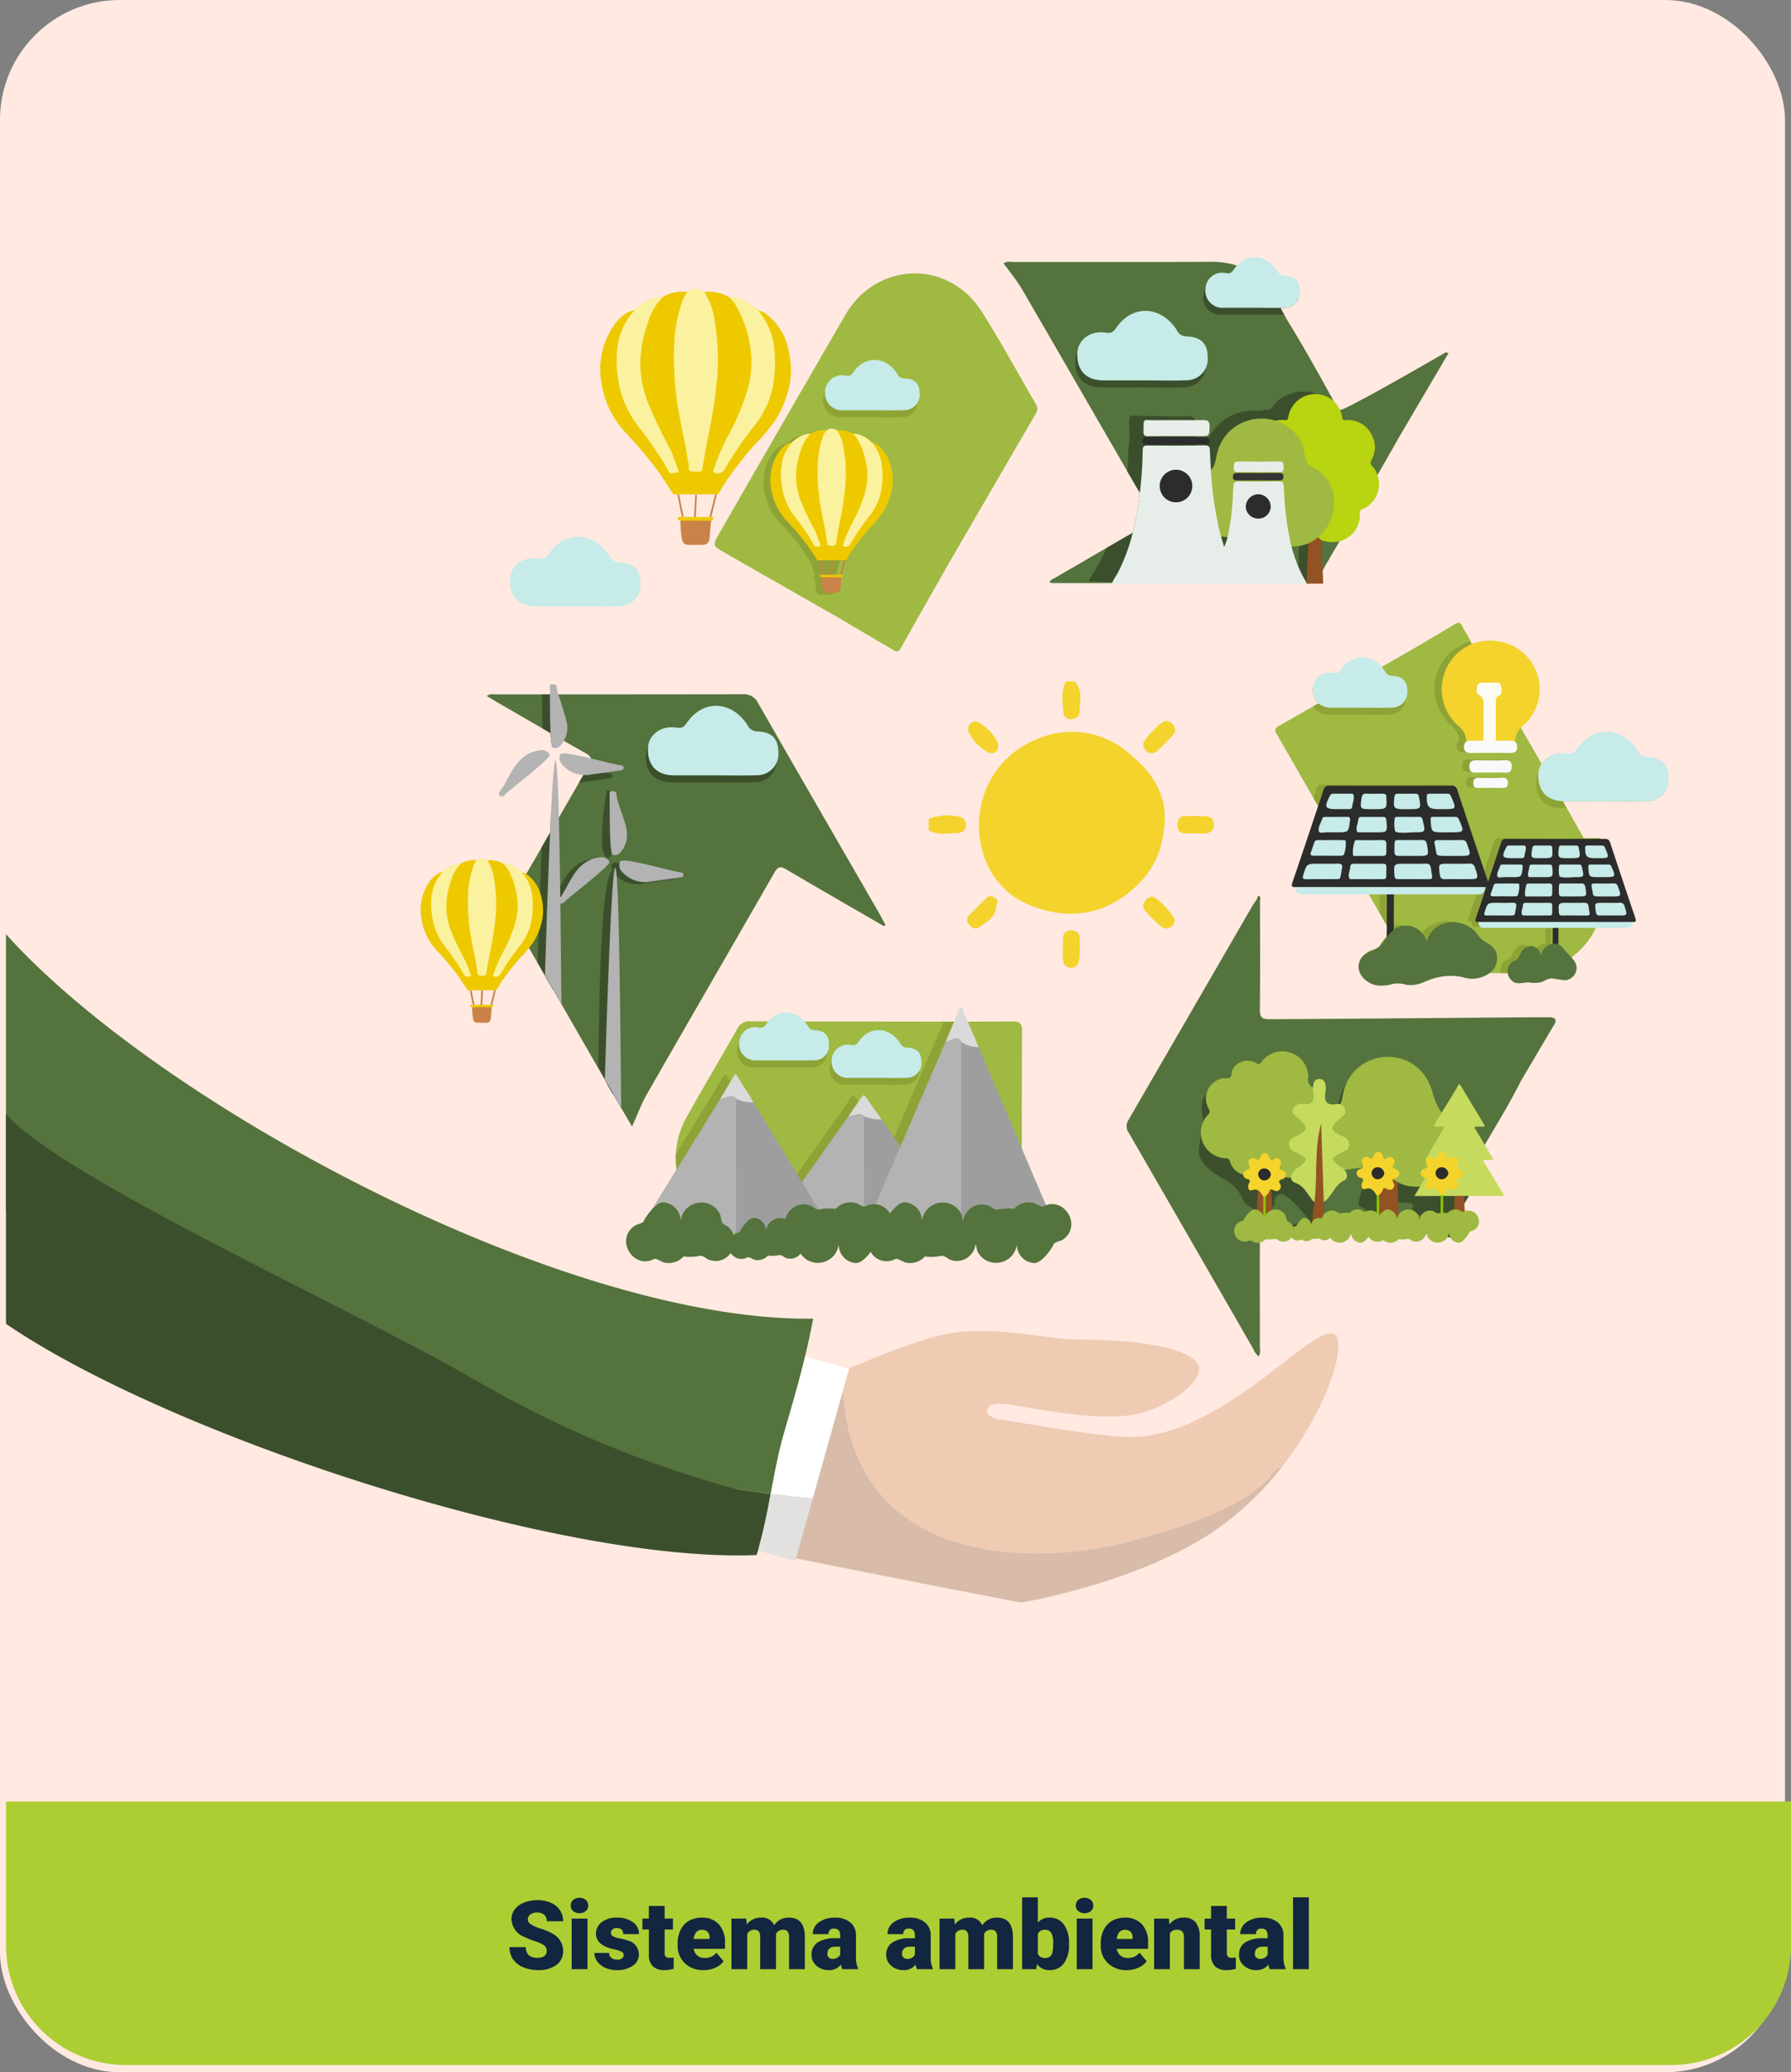 <svg xmlns="http://www.w3.org/2000/svg" width="299.063" height="346" viewBox="0 0 299.063 346">
  <rect x="0" y="0" width="299.063" height="346" fill="#808080" stroke="none"/>
  <g id="Grupo_86297" data-name="Grupo 86297" transform="translate(-494 -6439.023)">
    <rect id="Rectángulo_34748" data-name="Rectángulo 34748" width="298.063" height="346" rx="20" transform="translate(494 6439.023)" fill="#ffe9e1"/>
    <path id="Rectángulo_34755" data-name="Rectángulo 34755" d="M0,0H298.063a0,0,0,0,1,0,0V24a20,20,0,0,1-20,20H20A20,20,0,0,1,0,24V0A0,0,0,0,1,0,0Z" transform="translate(495 6739.813)" fill="#adce32"/>
    <path id="Trazado_122758" data-name="Trazado 122758" d="M-60.707-3.023a1.127,1.127,0,0,0-.426-.937,5.292,5.292,0,0,0-1.5-.7,14.353,14.353,0,0,1-1.75-.7A3.314,3.314,0,0,1-66.59-8.336,2.676,2.676,0,0,1-66.039-10a3.562,3.562,0,0,1,1.559-1.125,6.065,6.065,0,0,1,2.266-.4,5.305,5.305,0,0,1,2.2.438A3.482,3.482,0,0,1-58.5-9.848,3.254,3.254,0,0,1-57.965-8H-60.7a1.375,1.375,0,0,0-.426-1.078,1.66,1.66,0,0,0-1.152-.383,1.872,1.872,0,0,0-1.16.324,1,1,0,0,0-.426.824,1,1,0,0,0,.469.793,5.911,5.911,0,0,0,1.648.734,10.1,10.1,0,0,1,1.938.816,3.256,3.256,0,0,1,1.844,2.93A2.778,2.778,0,0,1-59.09-.7a5,5,0,0,1-3.086.852,6.122,6.122,0,0,1-2.5-.5A3.775,3.775,0,0,1-66.367-1.7a3.542,3.542,0,0,1-.566-1.988h2.75a1.745,1.745,0,0,0,.473,1.348,2.234,2.234,0,0,0,1.535.434A1.765,1.765,0,0,0-61.1-2.2.967.967,0,0,0-60.707-3.023ZM-53.9,0h-2.641V-8.453H-53.9Zm-2.8-10.633a1.175,1.175,0,0,1,.406-.922,1.533,1.533,0,0,1,1.055-.359,1.533,1.533,0,0,1,1.055.359,1.175,1.175,0,0,1,.406.922,1.175,1.175,0,0,1-.406.922,1.533,1.533,0,0,1-1.055.359,1.533,1.533,0,0,1-1.055-.359A1.175,1.175,0,0,1-56.7-10.633Zm8.844,8.258a.608.608,0,0,0-.352-.539,5.348,5.348,0,0,0-1.336-.422,6.092,6.092,0,0,1-1.625-.574,2.722,2.722,0,0,1-.977-.863,2.061,2.061,0,0,1-.336-1.164,2.336,2.336,0,0,1,.961-1.918A3.958,3.958,0,0,1-49-8.609a4.386,4.386,0,0,1,2.688.758A2.37,2.37,0,0,1-45.3-5.859h-2.641q0-1.016-1.07-1.016a1.061,1.061,0,0,0-.7.23.714.714,0,0,0-.281.574.655.655,0,0,0,.344.57,3.248,3.248,0,0,0,1.1.359,9.485,9.485,0,0,1,1.324.336,2.406,2.406,0,0,1,1.906,2.352A2.214,2.214,0,0,1-46.344-.57,4.505,4.505,0,0,1-49,.156a4.6,4.6,0,0,1-1.937-.391A3.24,3.24,0,0,1-52.27-1.3a2.406,2.406,0,0,1-.477-1.414h2.461a1.017,1.017,0,0,0,.391.855,1.607,1.607,0,0,0,.961.27,1.264,1.264,0,0,0,.809-.219A.7.7,0,0,0-47.855-2.375Zm6.836-8.18v2.1h1.391v1.828H-41.02v3.867a.987.987,0,0,0,.172.664.922.922,0,0,0,.68.188,3.862,3.862,0,0,0,.656-.047V-.07A4.859,4.859,0,0,1-41,.156,2.758,2.758,0,0,1-43-.484a2.626,2.626,0,0,1-.648-1.945v-4.2H-44.73V-8.453h1.078v-2.1ZM-34.5.156A4.345,4.345,0,0,1-37.652-1a4.006,4.006,0,0,1-1.2-3.02v-.219a5.191,5.191,0,0,1,.48-2.289,3.516,3.516,0,0,1,1.4-1.535,4.233,4.233,0,0,1,2.188-.543A3.659,3.659,0,0,1-31.973-7.5a4.344,4.344,0,0,1,1.031,3.082V-3.4h-5.234a1.9,1.9,0,0,0,.617,1.117,1.836,1.836,0,0,0,1.234.406,2.366,2.366,0,0,0,1.953-.875l1.2,1.422A3.363,3.363,0,0,1-32.562-.246,4.713,4.713,0,0,1-34.5.156Zm-.3-6.734q-1.156,0-1.375,1.531h2.656v-.2a1.3,1.3,0,0,0-.32-.98A1.275,1.275,0,0,0-34.8-6.578Zm7.406-1.875.086.992a2.906,2.906,0,0,1,2.414-1.148A2.14,2.14,0,0,1-22.73-7.336a2.813,2.813,0,0,1,2.484-1.273q2.57,0,2.641,3.109V0h-2.641V-5.336a1.611,1.611,0,0,0-.219-.945.931.931,0,0,0-.8-.3,1.247,1.247,0,0,0-1.164.7l.008.109V0h-2.641V-5.32a1.694,1.694,0,0,0-.211-.961.929.929,0,0,0-.8-.3,1.263,1.263,0,0,0-1.156.7V0h-2.633V-8.453ZM-11.34,0a2.973,2.973,0,0,1-.25-.758,2.448,2.448,0,0,1-2.031.914,3,3,0,0,1-2.031-.723,2.3,2.3,0,0,1-.836-1.816,2.364,2.364,0,0,1,1.016-2.078,5.174,5.174,0,0,1,2.953-.7h.813v-.448q0-1.17-1.008-1.17a.824.824,0,0,0-.937.926h-2.633a2.36,2.36,0,0,1,1.043-1.99,4.383,4.383,0,0,1,2.66-.765,3.843,3.843,0,0,1,2.555.789,2.743,2.743,0,0,1,.961,2.164v3.742A3.832,3.832,0,0,0-8.707-.133V0Zm-1.648-1.719a1.469,1.469,0,0,0,.816-.211,1.322,1.322,0,0,0,.465-.477V-3.758h-.766q-1.375,0-1.375,1.234a.754.754,0,0,0,.242.582A.876.876,0,0,0-12.988-1.719ZM1.137,0a2.973,2.973,0,0,1-.25-.758A2.448,2.448,0,0,1-1.145.156,3,3,0,0,1-3.176-.566a2.3,2.3,0,0,1-.836-1.816A2.364,2.364,0,0,1-3-4.461a5.174,5.174,0,0,1,2.953-.7H.77v-.448q0-1.17-1.008-1.17a.824.824,0,0,0-.937.926H-3.809a2.36,2.36,0,0,1,1.043-1.99,4.383,4.383,0,0,1,2.66-.765,3.843,3.843,0,0,1,2.555.789A2.743,2.743,0,0,1,3.41-5.656v3.742A3.832,3.832,0,0,0,3.77-.133V0ZM-.512-1.719A1.469,1.469,0,0,0,.3-1.93,1.322,1.322,0,0,0,.77-2.406V-3.758H0q-1.375,0-1.375,1.234a.754.754,0,0,0,.242.582A.876.876,0,0,0-.512-1.719ZM7.355-8.453l.086.992A2.906,2.906,0,0,1,9.855-8.609,2.14,2.14,0,0,1,12.02-7.336,2.813,2.813,0,0,1,14.5-8.609q2.57,0,2.641,3.109V0H14.5V-5.336a1.611,1.611,0,0,0-.219-.945.931.931,0,0,0-.8-.3,1.247,1.247,0,0,0-1.164.7l.008.109V0H9.691V-5.32a1.694,1.694,0,0,0-.211-.961.929.929,0,0,0-.8-.3,1.263,1.263,0,0,0-1.156.7V0H4.887V-8.453ZM26.5-4.156a5.152,5.152,0,0,1-.859,3.2A2.878,2.878,0,0,1,23.215.156,2.5,2.5,0,0,1,21.137-.867L21.027,0H18.668V-12H21.3v4.227a2.41,2.41,0,0,1,1.9-.836,2.879,2.879,0,0,1,2.438,1.133A5.179,5.179,0,0,1,26.5-4.289Zm-2.641-.168a3.437,3.437,0,0,0-.324-1.735,1.093,1.093,0,0,0-1-.519A1.261,1.261,0,0,0,21.3-5.9v3.354a1.268,1.268,0,0,0,1.25.671,1.118,1.118,0,0,0,1.18-.9A6.5,6.5,0,0,0,23.855-4.324ZM30.434,0H27.793V-8.453h2.641Zm-2.8-10.633a1.175,1.175,0,0,1,.406-.922,1.533,1.533,0,0,1,1.055-.359,1.533,1.533,0,0,1,1.055.359,1.175,1.175,0,0,1,.406.922,1.175,1.175,0,0,1-.406.922,1.533,1.533,0,0,1-1.055.359,1.533,1.533,0,0,1-1.055-.359A1.175,1.175,0,0,1,27.637-10.633ZM36.145.156A4.345,4.345,0,0,1,33-1a4.006,4.006,0,0,1-1.2-3.02v-.219a5.191,5.191,0,0,1,.48-2.289,3.516,3.516,0,0,1,1.4-1.535,4.233,4.233,0,0,1,2.188-.543A3.659,3.659,0,0,1,38.676-7.5a4.344,4.344,0,0,1,1.031,3.082V-3.4H34.473a1.9,1.9,0,0,0,.617,1.117,1.836,1.836,0,0,0,1.234.406,2.366,2.366,0,0,0,1.953-.875l1.2,1.422A3.363,3.363,0,0,1,38.086-.246,4.713,4.713,0,0,1,36.145.156Zm-.3-6.734q-1.156,0-1.375,1.531h2.656v-.2a1.3,1.3,0,0,0-.32-.98A1.275,1.275,0,0,0,35.848-6.578Zm7.336-1.875.086.992a2.867,2.867,0,0,1,2.414-1.148,2.412,2.412,0,0,1,1.973.789,3.757,3.757,0,0,1,.676,2.375V0H45.691V-5.336a1.426,1.426,0,0,0-.258-.941,1.193,1.193,0,0,0-.937-.3,1.256,1.256,0,0,0-1.148.609V0H40.715V-8.453Zm9.672-2.1v2.1h1.391v1.828H52.855v3.867a.987.987,0,0,0,.172.664.922.922,0,0,0,.68.188,3.862,3.862,0,0,0,.656-.047V-.07a4.859,4.859,0,0,1-1.484.227,2.758,2.758,0,0,1-2.008-.641,2.626,2.626,0,0,1-.648-1.945v-4.2H49.145V-8.453h1.078v-2.1ZM60.043,0a2.973,2.973,0,0,1-.25-.758,2.448,2.448,0,0,1-2.031.914A3,3,0,0,1,55.73-.566a2.3,2.3,0,0,1-.836-1.816A2.364,2.364,0,0,1,55.91-4.461a5.174,5.174,0,0,1,2.953-.7h.813v-.448q0-1.17-1.008-1.17a.824.824,0,0,0-.937.926H55.1a2.36,2.36,0,0,1,1.043-1.99,4.383,4.383,0,0,1,2.66-.765,3.843,3.843,0,0,1,2.555.789,2.743,2.743,0,0,1,.961,2.164v3.742a3.832,3.832,0,0,0,.359,1.781V0ZM58.395-1.719a1.469,1.469,0,0,0,.816-.211,1.322,1.322,0,0,0,.465-.477V-3.758H58.91q-1.375,0-1.375,1.234a.754.754,0,0,0,.242.582A.876.876,0,0,0,58.395-1.719ZM66.551,0H63.91V-12h2.641Z" transform="translate(646 6767.813)" fill="#12263f"/>
    <g id="Grupo_85790" data-name="Grupo 85790" transform="translate(534.227 6405.12)">
      <g id="Grupo_85725" data-name="Grupo 85725" transform="translate(100.507 256.131)">
        <path id="Trazado_121820" data-name="Trazado 121820" d="M257.438,409.084a2.423,2.423,0,0,0-1.419,1c-4.731,6.133-16.278,9.306-23.685,11.391-9.3,2.623-31.7,5.2-42.523-8.53-1.865-2.363-6.069-8.623-5.681-19.88,5.942-2.421,11.987-4.992,16.892-6.063,7.743-1.691,17.112.84,22.579.851,11.964.035,19.487,1.905,19.979,4.639.457,2.6-5.472,7.048-11.466,7.98-6.648,1.037-18.908-1.7-20.575-1.813a10.04,10.04,0,0,0-1.963-.041c-.637.093-1.216.3-1.378,1s.649,1.077,1.031,1.291a4.394,4.394,0,0,0,1.361.347c2,.208,15.688,2.757,21.2,2.867,15.653.3,31.306-19.643,34.468-17.072a1.144,1.144,0,0,1,.266.324C267.925,389.771,264.7,399.8,257.438,409.084Z" transform="translate(-184.105 -386.415)" fill="#efcbb4"/>
      </g>
      <path id="Trazado_121821" data-name="Trazado 121821" d="M249.451,413.914a50.908,50.908,0,0,1-10.626,10.256c-12.972,9.161-32.957,12.428-32.957,12.428s-23.511-4.523-38.458-7.569l2.762-9.839q-2.536-.209-5.044-.5l11.014-20.8c-.388,11.258,3.816,17.518,5.681,19.88,10.823,13.73,33.223,11.153,42.523,8.53,7.407-2.085,18.954-5.258,23.685-11.391A2.423,2.423,0,0,1,249.451,413.914Z" transform="translate(-75.611 -135.114)" fill="#d8bca9"/>
      <g id="Grupo_85726" data-name="Grupo 85726" transform="translate(41.048 77.615)">
        <path id="Trazado_121822" data-name="Trazado 121822" d="M148.026,241.37l-.284.162c-5.438-3.15-10.887-6.277-16.3-9.468-.99-.585-1.407-.463-1.986.544-7.065,12.323-14.194,24.606-21.253,36.935-.95,1.656-1.61,3.48-2.508,5.455-.162-.284-.33-.562-.486-.834-.405-.689-.793-1.355-1.176-2.009-.07-.116-.139-.208-.208-.324V271.8c-.313-.533-.614-1.054-.915-1.575-.122-.208-.243-.388-.365-.6V269.6l-.069-.122c-.429-.747-.857-1.471-1.286-2.218v-.006c.006-.006.006-.006,0-.012-.429-.741-.851-1.482-1.28-2.224q-2.337-4.074-4.673-8.142c-.457-.8-.921-1.6-1.384-2.4v-.017c-.429-.741-.857-1.471-1.28-2.212v-.012c-.029-.046-.058-.087-.087-.133-.429-.741-.857-1.471-1.286-2.212v-.012q-.634-1.112-1.28-2.218-.886-1.537-1.772-3.069a11.178,11.178,0,0,1,.041-12.045c.811-1.39,1.616-2.768,2.421-4.164v-.017c.469-.811.932-1.616,1.4-2.426v-.012c.035-.058.064-.1.1-.156v-.012l.116-.18v-.017c.388-.672.782-1.332,1.17-2.009.029-.052.064-.11.093-.162s.064-.116.1-.174c.359-.637.724-1.268,1.094-1.9.515-.9,1.031-1.789,1.552-2.687.122-.214.249-.423.371-.637v-.006c.127-.22.255-.44.388-.66.139-.249.29-.5.434-.747.052-.093.1-.18.156-.272.081-.139.168-.284.249-.423s.168-.29.255-.434c.046-.081.093-.168.145-.249.081-.145.162-.29.249-.434a3.935,3.935,0,0,0,.29-.6,1.041,1.041,0,0,0,.052-.625c-.081-.324-.371-.6-.9-.892-.6-.336-1.193-.672-1.784-1.013-.429-.237-.857-.481-1.286-.724-.18-.1-.365-.208-.544-.313-.307-.18-.62-.359-.927-.539a.044.044,0,0,1-.023-.012l-1.268-.73a1.008,1.008,0,0,0-.1-.064c-.417-.237-.834-.481-1.245-.718q-3.388-1.954-6.77-3.92c-.822-.475-1.639-.967-2.536-1.494.579-.475,1.106-.272,1.575-.278H93.359q15.375,0,30.75-.023a2.649,2.649,0,0,1,2.664,1.517c6.642,11.623,13.354,23.2,20.043,34.8C147.239,239.87,147.627,240.623,148.026,241.37Z" transform="translate(-81.43 -130.617)" fill="#54733d"/>
        <path id="Trazado_121823" data-name="Trazado 121823" d="M193.746,327.877c.006,1.17.012,2.345.017,3.515a2.774,2.774,0,0,1-.139,1.037c-.2.51-.666.66-1.569.654-14.205-.046-28.416-.012-42.622-.023a14.344,14.344,0,0,1-3.619-.457c-.116-.029-.226-.064-.336-.1-.174-.046-.336-.1-.5-.151a13.168,13.168,0,0,1-6.3-4.476.839.839,0,0,1-.064-.087,13.143,13.143,0,0,1-2.507-5.913,13.387,13.387,0,0,1-.133-2.6,13.745,13.745,0,0,1,1.778-6.121c2.762-4.951,5.669-9.822,8.461-14.755a2.178,2.178,0,0,1,2.189-1.251c7.308.046,14.616.023,21.925.023v.023q5.177,0,10.354.006h2.293c.579,0,1.158,0,1.737-.006q3.692,0,7.384-.029c1.21-.006,1.679.22,1.674,1.569q-.052,9.824-.041,19.637,0,2.041.006,4.088.009,2.563.017,5.113Z" transform="translate(-104.38 -170.327)" fill="#9fb942"/>
        <path id="Trazado_121824" data-name="Trazado 121824" d="M363.6,227.936c-.006.359-.029.712-.069,1.066a12.374,12.374,0,0,1-.423,2.119,8.916,8.916,0,0,1-.353,1.071,1.8,1.8,0,0,1-.087.226q-.122.321-.278.643a1.4,1.4,0,0,1-.064.133,13.046,13.046,0,0,1-4.123,4.951c-.2.151-.411.29-.625.423a11.292,11.292,0,0,1-1.511.84c-.237.116-.486.226-.735.324h-.006a13.987,13.987,0,0,1-5.079.984l-2.646.017c-.394,0-.788.006-1.181,0-.614.006-1.228.006-1.842.006h-1.384c-3.272-.006-6.544-.017-9.816.012a2.057,2.057,0,0,1-2.073-1.176q-1.355-2.371-2.716-4.731v-.006c-.174-.307-.347-.608-.527-.909-.139-.249-.278-.492-.423-.741-.069-.122-.139-.249-.214-.371a.131.131,0,0,0-.04-.064q-.573-1.016-1.164-2.033c-.6-1.042-1.193-2.091-1.8-3.133a.772.772,0,0,0-.075-.133q-.226-.408-.469-.817c-.046-.093-.1-.185-.162-.278-.243-.44-.492-.874-.753-1.309-.469-.834-.95-1.668-1.43-2.5-.382-.672-.77-1.343-1.158-2.015s-.77-1.343-1.158-2.015c-.249-.434-.5-.869-.747-1.3q-.73-1.286-1.471-2.56c-.342-.6-.689-1.2-1.037-1.8-.266-.463-.527-.921-.793-1.384q-2.971-5.16-5.936-10.32c-.353-.614-.84-1.118.185-1.7q2.858-1.624,5.716-3.26c.29-.168.579-.336.874-.5q4.8-2.762,9.6-5.525l.973-.556q3.318-1.911,6.631-3.816c1.859-1.106,3.729-2.195,5.577-3.324.55-.336.921-.313,1.2.29.405.9,1.071,1.668,1.436,2.594a3.726,3.726,0,0,1,.139.452c0,.006.006.012.006.017q1.928,3.2,3.828,6.4c.365.62.73,1.239,1.089,1.859q1.433,2.432,2.849,4.87c.156.272.318.55.475.822q1.729,2.988,3.44,5.988l.261.452q1.65,2.893,3.3,5.791c.226.394.446.788.672,1.181q1.416,2.5,2.832,5c.029.046.052.093.075.133.208.365.417.735.625,1.1.261.458.515.915.776,1.372.139.243.266.486.388.735.174.353.336.712.475,1.066a13.265,13.265,0,0,1,.649,2.1c.081.359.145.718.2,1.077A12.755,12.755,0,0,1,363.6,227.936Z" transform="translate(-177.129 -121.972)" fill="#9fb942"/>
        <path id="Trazado_121825" data-name="Trazado 121825" d="M304.75,93.392c-2.71,4.61-5.386,9.15-8.055,13.69q-1.9,3.336-3.8,6.665c-.434.759-.869,1.523-1.3,2.282-.423.741-.845,1.477-1.274,2.218-.782,1.378-1.575,2.751-2.363,4.129q-.7,1.216-1.413,2.432c-.938,1.616-1.882,3.22-2.809,4.841v.006c-.2.359-.411.718-.614,1.077a2.078,2.078,0,0,1-.678.77c-.012.017-.029.023-.041.035a.2.2,0,0,1-.046.029.044.044,0,0,1-.023.012,1.95,1.95,0,0,1-1.037.243H281c-1.882-.006-3.758-.006-5.64-.006-1.164-.006-2.322-.006-3.486-.006q-11.64-.017-23.28-.017-4.96,0-9.926-.006a4.1,4.1,0,0,1-.55-.093c.168-.481.585-.579.9-.759q4.326-2.51,8.652-5.027c.851-.492,1.708-.99,2.565-1.483.591-.342,1.187-.683,1.784-1.019q1.26-.721,2.525-1.436c.99-.562,1.135-.973.544-1.986-.625-1.083-1.257-2.166-1.882-3.249-.411-.706-.817-1.407-1.222-2.114-.3-.515-.6-1.025-.892-1.54C245.253,103,239.451,92.905,233.6,82.846c-.9-1.564-2.085-2.965-3.156-4.459a2.134,2.134,0,0,1,1.425-.208c11.038-.012,22.081.046,33.119-.029a13.972,13.972,0,0,1,4.436.631c.272.087.533.185.788.29a11.358,11.358,0,0,1,5.762,5.478c.232.429.463.857.7,1.28l.625,1.129c.2.353.4.707.6,1.066,2.716,4.4,5.212,8.912,7.708,13.429.069.127.145.261.214.388a1.964,1.964,0,0,0,.8,1.037c.481.266,13.122-6.972,17.616-9.584C304.287,93.258,304.4,93.322,304.75,93.392Z" transform="translate(-144.149 -78.149)" fill="#54733d"/>
        <path id="Trazado_121826" data-name="Trazado 121826" d="M191.727,87.841c-5.575-8.733-17.572-8.356-22.763.607Q158.448,106.6,147.992,124.8c-1.232,2.136-1.235,2.15.887,3.365q9.367,5.36,18.744,10.7,4.737,2.787,9.471,5.577c.51.3.809.193,1.1-.319q4.092-7.253,8.214-14.488,7.188-12.38,14.383-24.756a1.418,1.418,0,0,0-.017-1.573C197.763,98.146,194.937,92.871,191.727,87.841Z" transform="translate(-109.094 -79.561)" fill="#9fb942"/>
        <path id="Trazado_121827" data-name="Trazado 121827" d="M336.652,281.21c-1.13-.065-32.725.268-46.883.317-1.3,0-1.6-.365-1.59-1.627.068-6.03.036-12.062.019-18.093,0-.284.262-.7-.309-.918-.092.246-.177.473-.263.7h0c-.2.291-.434.57-.612.877q-10.4,17.974-20.808,35.944a1.843,1.843,0,0,0,.1,2.108q10.384,17.987,20.738,35.992a3.04,3.04,0,0,0,.953,1.316,2.121,2.121,0,0,0,.181-1.4c.008-5.571-.02-11.143,0-16.715.011-2.675-.438-2.388,2.313-2.392,6.8-.011,13.6.055,20.394-.016a10.416,10.416,0,0,0,9.384-5.374c1.326-2.243,2.645-4.49,3.929-6.758,2.539-4.485,5.307-8.839,7.635-13.444h0q2.761-4.673,5.521-9.349C337.808,281.608,337.477,281.257,336.652,281.21Z" transform="translate(-159.081 -155.064)" fill="#54733d"/>
      </g>
      <path id="Trazado_121828" data-name="Trazado 121828" d="M270.215,150.015q-1.268.712-2.525,1.436a44.926,44.926,0,0,0,.88-4.407c.116-.753.22-1.511.307-2.264.625,1.083,1.257,2.166,1.882,3.249C271.35,149.042,271.205,149.453,270.215,150.015Z" transform="translate(-118.779 -28.579)" fill="#3c4f2c"/>
      <path id="Trazado_121829" data-name="Trazado 121829" d="M157.143,448.808a1.263,1.263,0,0,1-.058.2l-3.515-.984C154.508,448.234,155.718,448.5,157.143,448.808Z" transform="translate(-70.746 -156.213)" fill="#fff"/>
      <path id="Trazado_121830" data-name="Trazado 121830" d="M170.437,394.791l-.1.342-5.971,21.3q-3.544-.3-7.042-.741-2.849-.356-5.664-.811c-.724,2.623-1.471,5.229-2.293,7.806a.9.9,0,0,0-.029.486,1.029,1.029,0,0,0,.185.382l-.405-.116,2.4-8.576,6.6-23.523,4.951,1.384Z" transform="translate(-68.873 -132.357)" fill="#fff"/>
      <g id="Grupo_85727" data-name="Grupo 85727" transform="translate(-39.227 189.877)">
        <path id="Trazado_121831" data-name="Trazado 121831" d="M149.843,446.993c-.006-.006-.012-.017-.023-.023l2.172.608A12.439,12.439,0,0,1,149.843,446.993Z" transform="translate(-29.941 -345.648)" fill="#54733d"/>
        <path id="Trazado_121832" data-name="Trazado 121832" d="M157.143,448.808a1.263,1.263,0,0,1-.058.2l-3.515-.984C154.508,448.234,155.718,448.5,157.143,448.808Z" transform="translate(-31.519 -346.09)" fill="#54733d"/>
        <path id="Trazado_121833" data-name="Trazado 121833" d="M95.553,345.213c-.388,2.108-.851,4.2-1.355,6.289-.469,1.934-.979,3.857-1.506,5.774-.643,2.328-1.32,4.639-1.992,6.955-.979,3.365-1.6,6.8-2.247,10.238q-2.849-.356-5.664-.811c-.724,2.623-1.471,5.229-2.293,7.806a.9.9,0,0,0-.029.486,1.03,1.03,0,0,0,.185.382l-.405-.116,2.4-8.576c-46.131-7.4-118.379-44.109-121.877-46.356V281.012C-13.515,309.654,54.025,345.735,95.553,345.213Z" transform="translate(39.227 -281.012)" fill="#54733d"/>
      </g>
      <g id="Grupo_85728" data-name="Grupo 85728" transform="translate(114.863 147.671)">
        <path id="Trazado_121834" data-name="Trazado 121834" d="M213.548,237.923a8.947,8.947,0,0,0-4.653.429v1.912c1.454.893,3.054.474,4.6.475.819,0,1.56-.29,1.574-1.36C215.079,238.328,214.357,237.987,213.548,237.923Z" transform="translate(-208.895 -215.41)" fill="#f4d32c"/>
        <path id="Trazado_121835" data-name="Trazado 121835" d="M248.971,205.435c.711-.046,1.271-.433,1.284-1.136.032-1.759.643-3.629-.777-5.175h-1.434c-.95,1.608-.6,3.35-.475,5.054A1.226,1.226,0,0,0,248.971,205.435Z" transform="translate(-225.104 -199.124)" fill="#f4d32c"/>
        <path id="Trazado_121836" data-name="Trazado 121836" d="M248.405,217.261a14.507,14.507,0,0,0-15.212-2.419c-11.741,4.607-12.84,20.091-4.021,26.349.587.4,7.4,4.85,15.142,1.781.409-.162,8.048-3.336,9.626-11.111C254.775,227.739,255.177,222.767,248.405,217.261Z" transform="translate(-214.98 -205.255)" fill="#f4d32c"/>
        <path id="Trazado_121837" data-name="Trazado 121837" d="M274.467,210.545c-.728.045-3.693,3.024-3.722,3.782a1.5,1.5,0,0,0,.741,1.4,1.261,1.261,0,0,0,1.546-.149c.928-.856,1.824-1.753,2.669-2.691a1.208,1.208,0,0,0,.135-1.538A1.615,1.615,0,0,0,274.467,210.545Z" transform="translate(-234.927 -203.931)" fill="#f4d32c"/>
        <path id="Trazado_121838" data-name="Trazado 121838" d="M224.453,261.263a.982.982,0,0,0-1.306.146c-.972.926-1.909,1.89-2.856,2.842a1.037,1.037,0,0,0-.026,1.5c.419.574,1.045.951,1.638.536,1.3-.906,2.9-1.645,2.923-3.764C225.214,262.067,224.991,261.627,224.453,261.263Z" transform="translate(-213.552 -225.2)" fill="#f4d32c"/>
        <path id="Trazado_121839" data-name="Trazado 121839" d="M284,237.921c-.157-.016-.317,0-.635,0-.959.208-2.734-.605-2.772,1.419s1.7,1.359,2.853,1.486c.158.017.318,0,.477.005,1.2.034,2.707.226,2.755-1.427C286.73,237.67,285.12,238.038,284,237.921Z" transform="translate(-239.074 -215.451)" fill="#f4d32c"/>
        <path id="Trazado_121840" data-name="Trazado 121840" d="M248.945,270.941a1.224,1.224,0,0,0-1.38,1.285c-.034.555-.006,1.113-.006,1.67h-.036c0,.4,0,.8,0,1.193.013.987.034,2.03,1.378,2.062,1.194.028,1.363-.96,1.434-1.832.083-1.026.026-2.065.006-3.1C250.323,271.322,249.762,270.96,248.945,270.941Z" transform="translate(-225.152 -229.351)" fill="#f4d32c"/>
        <path id="Trazado_121841" data-name="Trazado 121841" d="M272.362,261.223a1.419,1.419,0,0,0-1.372.772,1.2,1.2,0,0,0,.053,1.543,22.548,22.548,0,0,0,2.7,2.67,1.387,1.387,0,0,0,2.245-1.078C275.981,264.427,273.1,261.3,272.362,261.223Z" transform="translate(-234.924 -225.258)" fill="#f4d32c"/>
        <path id="Trazado_121842" data-name="Trazado 121842" d="M223.444,215.786c.821.47,1.718.264,1.829-1,.1-1.146-2.652-4.1-3.905-4.048a1.248,1.248,0,0,0-.977,1.878A7.386,7.386,0,0,0,223.444,215.786Z" transform="translate(-213.663 -204.014)" fill="#f4d32c"/>
      </g>
      <g id="Grupo_85734" data-name="Grupo 85734" transform="translate(60.029 82.217)">
        <g id="Grupo_85729" data-name="Grupo 85729" transform="translate(12.853 34.229)">
          <rect id="Rectángulo_34692" data-name="Rectángulo 34692" width="0.29" height="3.823" transform="translate(0 0.057) rotate(-11.445)" fill="#c98349"/>
        </g>
        <g id="Grupo_85730" data-name="Grupo 85730" transform="translate(15.632 34.292)">
          <rect id="Rectángulo_34693" data-name="Rectángulo 34693" width="3.823" height="0.289" transform="translate(0 3.818) rotate(-86.975)" fill="#c98349"/>
        </g>
        <g id="Grupo_85731" data-name="Grupo 85731" transform="translate(18.224 34.223)">
          <rect id="Rectángulo_34694" data-name="Rectángulo 34694" width="3.861" height="0.29" transform="translate(0 3.748) rotate(-76.099)" fill="#c98349"/>
        </g>
        <g id="Grupo_85733" data-name="Grupo 85733" transform="translate(0 0)">
          <path id="Trazado_121843" data-name="Trazado 121843" d="M142.407,152.614c-.075.9-.158,1.806-.223,2.711-.071.983-.427,1.326-1.419,1.328-.656,0-1.313,0-1.969,0-.8-.006-1.122-.264-1.259-1.05a16.091,16.091,0,0,1-.233-3c.163-.249.423-.243.673-.246q1.881-.018,3.762,0C141.991,152.362,142.25,152.359,142.407,152.614Z" transform="translate(-123.928 -113.983)" fill="#c98349"/>
          <path id="Trazado_121844" data-name="Trazado 121844" d="M145.663,96.443a10.018,10.018,0,0,0-3.76-6.219,2.31,2.31,0,0,0-1.36-.563c-.323-.272-.632-.562-.972-.811a6.952,6.952,0,0,0-3.947-1.485h0a6.466,6.466,0,0,0-4.1-.821,2.542,2.542,0,0,0-2.027-.376c-.314.074-.489.4-.829.368h0a6.418,6.418,0,0,0-4.015.827,8.751,8.751,0,0,0-1.965.408,8.592,8.592,0,0,0-2.823,1.871,2.162,2.162,0,0,0-1.047.28,6.645,6.645,0,0,0-2.346,2.169,12.922,12.922,0,0,0-2.044,9.872,15.369,15.369,0,0,0,3.908,7.965,76.409,76.409,0,0,1,5.292,6.237c.587.8,2.562,3.838,2.8,4.188a3.142,3.142,0,0,1,.383-.025h7.026c.221-.341,1.064-1.726,1.064-1.726a62.3,62.3,0,0,1,4.943-6.436,32.305,32.305,0,0,0,3.63-4.3,17.957,17.957,0,0,0,2.26-5.514A13.423,13.423,0,0,0,145.663,96.443Z" transform="translate(-114.208 -86.097)" fill="#eec900"/>
          <g id="Grupo_85732" data-name="Grupo 85732" transform="translate(12.936 38.005)">
            <path id="Trazado_121845" data-name="Trazado 121845" d="M136.587,151.725c-.072.292-.1.567.4.617l5.1.009c.225.009.279-.107.364-.318a.39.39,0,0,0,0-.308Z" transform="translate(-136.546 -151.725)" fill="#eec900"/>
          </g>
        </g>
        <path id="Trazado_121846" data-name="Trazado 121846" d="M140.466,86.545a11.523,11.523,0,0,1,1.753,4.9,37.054,37.054,0,0,1,.29,10.446c-.211,2.115-.492,4.217-.9,6.3-.509,2.593-1.027,5.183-1.442,7.792-.065.411-.211.569-.63.532a4.514,4.514,0,0,1-1.373-.069c-.466-.214-.228-.833-.321-1.264-.26-1.206-.381-2.442-.654-3.644-.334-1.466-.607-2.942-.877-4.419a50.188,50.188,0,0,1-.814-6.546,49.579,49.579,0,0,1-.028-5.62,23.418,23.418,0,0,1,1.427-7.115,11.037,11.037,0,0,1,.713-1.3c.34.03.515-.294.829-.368A2.544,2.544,0,0,1,140.466,86.545Z" transform="translate(-123.127 -86.097)" fill="#fbf29f"/>
        <path id="Trazado_121847" data-name="Trazado 121847" d="M154.25,90.583a11.9,11.9,0,0,1,1.816,2.928,12.147,12.147,0,0,1,.878,3.575,21.9,21.9,0,0,1-.355,6.625,15.558,15.558,0,0,1-2.931,6.019,58.23,58.23,0,0,0-5.122,7.524,1.4,1.4,0,0,1-1.719.321c-.185-.134-.053-.276-.012-.412a34.6,34.6,0,0,1,2.644-6.135,37.548,37.548,0,0,0,2.915-6.962,16.387,16.387,0,0,0,.474-7.836,18.891,18.891,0,0,0-2.48-6.786,6.7,6.7,0,0,0-1.026-1.155,6.95,6.95,0,0,1,3.947,1.485C153.619,90.02,153.927,90.311,154.25,90.583Z" transform="translate(-127.893 -87.019)" fill="#fbf29f"/>
        <path id="Trazado_121848" data-name="Trazado 121848" d="M126.641,88.284a9.86,9.86,0,0,0-2.506,4.217,20.423,20.423,0,0,0-1.295,7.655,18.774,18.774,0,0,0,1.407,6.107,75.231,75.231,0,0,0,3.391,7.067c.618,1.222,1.03,2.531,1.533,3.8.114.287.05.488-.322.494a2.988,2.988,0,0,0-.629.092.534.534,0,0,1-.651-.332,55.516,55.516,0,0,0-5.076-7.491,16.748,16.748,0,0,1-3.4-8.282,17,17,0,0,1,.056-5.705,10.857,10.857,0,0,1,2.7-5.342,8.6,8.6,0,0,1,2.823-1.871A8.758,8.758,0,0,1,126.641,88.284Z" transform="translate(-116.175 -87.017)" fill="#fbf29f"/>
      </g>
      <g id="Grupo_85741" data-name="Grupo 85741" transform="translate(141.574 99.269)">
        <g id="Grupo_85735" data-name="Grupo 85735" transform="translate(0 0)">
          <path id="Trazado_121849" data-name="Trazado 121849" d="M300.682,127.679c-.539-.73.052-1.251.243-2.038a4.169,4.169,0,0,0-.122-2.473,4.7,4.7,0,0,0-2.855-2.884,4.205,4.205,0,0,0-1.071-.185c-.342-.041-.678.087-.944-.1s-.191-.417-.272-.718a5.6,5.6,0,0,0-.284-.979,4.648,4.648,0,0,0-2.594-2.45,6.2,6.2,0,0,0-3.978.058,5.144,5.144,0,0,0-3.075,2.212c-.417.666-1.112.394-1.72.585a5.314,5.314,0,0,1-1.633.029,8.262,8.262,0,0,0-4.123,1.135,8.632,8.632,0,0,0-3.5,4,17.831,17.831,0,0,0-.724,2.78,3.217,3.217,0,0,1-.741,1.459c-.087-1.1-.151-2.183-.237-3.283-.023-.313-.139-.51-.174-.869s.064-.8.052-1.2a6.279,6.279,0,0,0-.2-2.519c-.365-.811-1.378-.556-2.1-.544-2.276.029-4.5-.069-6.752-.075-.423,0-.811-.029-1.233-.046-.185-.006-.411-.087-.573.075-.475.452-.266,1.529-.261,2.056a13.493,13.493,0,0,1-.035,2.334,22.644,22.644,0,0,0-.191,2.913c-.023.5-.058.95-.1,1.471-.012.127-.029.266-.052.405.3.515.6,1.025.892,1.54.405.707.811,1.407,1.222,2.114.625,1.083,1.257,2.166,1.882,3.249.591,1.013.446,1.425-.544,1.986q-1.268.712-2.525,1.436c-.6.336-1.193.678-1.784,1.019-.857.492-1.714.99-2.565,1.482-.452,1-.944,1.981-1.465,2.936-.261.481-.533.955-.828,1.39a4,4,0,0,0-.695,1.268c4.447.162,8.843.185,13.3.18,6.15-.006,12.341.023,18.5.006.55,0,1.054.006,1.622-.012.33-.006.961.162,1.257-.029.539-.359-.266-1.077-.463-1.425a25.881,25.881,0,0,1-2-4.835,9.11,9.11,0,0,0,2.89-.533c-.029,2.247-.1,4.488-.174,6.729l2.751-.017h.093a.237.237,0,0,0-.006-.064c-.1-2.4-.4-4.8-.527-7.192,1.789.319,3.376.405,4.853-.8a5.04,5.04,0,0,0,1.616-3.764c.069-.724.776-.793,1.28-1.187a4.182,4.182,0,0,0,1.471-1.905A4.778,4.778,0,0,0,300.682,127.679Zm-27.166,13.476c-.168-.591-.336-1.181-.492-1.772.382.052.764.087,1.147.122A11.245,11.245,0,0,1,273.516,141.154Z" transform="translate(-255.02 -115.542)" fill="#3c4f2c"/>
        </g>
        <g id="Grupo_85740" data-name="Grupo 85740" transform="translate(3.874 0.405)">
          <g id="Grupo_85738" data-name="Grupo 85738" transform="translate(13.533)">
            <g id="Grupo_85736" data-name="Grupo 85736" transform="translate(9.639)">
              <path id="Trazado_121850" data-name="Trazado 121850" d="M311.366,140.552a4.6,4.6,0,0,1-6.094-2.072,4.035,4.035,0,0,1-.462-2.074.962.962,0,0,0-.6-1.118,4.478,4.478,0,0,1-1.293-7.048.716.716,0,0,0,.091-.947,4.508,4.508,0,0,1,1.976-6.2,4.168,4.168,0,0,1,2.414-.477c.4.031.553-.064.6-.51a4.581,4.581,0,0,1,5.628-3.7,4.479,4.479,0,0,1,3.348,3.666c.085.448.235.555.671.543a4.376,4.376,0,0,1,4.316,2.533,4.267,4.267,0,0,1-.03,4.066.8.8,0,0,0,.094,1.087,4.54,4.54,0,0,1-1.612,7.162c-.393.164-.49.328-.466.694a4.556,4.556,0,0,1-3.143,4.624,5.264,5.264,0,0,1-2.6.07c-.25-.045-.492-.129-.738-.195A2.034,2.034,0,0,0,311.366,140.552Z" transform="translate(-301.725 -116.241)" fill="#b9d410"/>
              <path id="Trazado_121851" data-name="Trazado 121851" d="M320.576,165.237c-.043-2.425-.266-4.842-.361-7.265a1.294,1.294,0,0,0-2.091-.1c-.017,1-.241,5.422-.343,7.367Z" transform="translate(-308.483 -133.559)" fill="#925224"/>
            </g>
            <g id="Grupo_85737" data-name="Grupo 85737" transform="translate(0 4.113)">
              <path id="Trazado_121852" data-name="Trazado 121852" d="M305.459,163.381q-.2-4.994-.4-9.989c-.87-.108-1.74-.234-2.6-.415,0,.325,0,.649-.014.973-.153,3.1-.334,6.193-.474,9.291,0,.05,0,.093-.006.14Z" transform="translate(-292.188 -135.816)" fill="#925224"/>
              <path id="Trazado_121853" data-name="Trazado 121853" d="M304.69,131.293c-.979-.423-.961-2.894-1.433-3.828a7.456,7.456,0,0,0-3.375-3.354,7.758,7.758,0,0,0-8.9,1.559,7.893,7.893,0,0,0-2.016,4.108c-.4,2.013-.519,1.72-1.952,3.172a6.706,6.706,0,0,0-.767,8.491c1.737,2.538,9.4,1.66,9.9,1.356s2.978,1.4,2.692,1.294a7.7,7.7,0,0,0,3.023.618C308.951,144.53,311.415,134.193,304.69,131.293Z" transform="translate(-285.079 -123.344)" fill="#9fb942"/>
            </g>
          </g>
          <g id="Grupo_85739" data-name="Grupo 85739" transform="translate(0 4.368)">
            <path id="Trazado_121854" data-name="Trazado 121854" d="M294.157,154.116c-.029.127-.185.156-.452.151-.318-.006-.643,0-.961,0H261.71a1.63,1.63,0,0,1,.041-.18.82.82,0,0,1,.035-.127,8.036,8.036,0,0,1,.759-1.315,30.478,30.478,0,0,0,2.629-6.943c.371-1.448.654-2.919.88-4.407.116-.753.22-1.511.307-2.264a63.915,63.915,0,0,0,.481-7.14c.006-.568.185-.776.782-.77q4.465.035,8.935,0c.237.006.475,0,.712,0,.452-.006.666.093.747.429a1.65,1.65,0,0,1,.041.324c.046,1.112.1,2.224.174,3.33a57.985,57.985,0,0,0,1.529,10.493c.052.2.11.405.168.608.162.585.347,1.17.515,1.749a9.269,9.269,0,0,0,.568-1.633c.226-.88.347-1.766.486-2.646.3-1.934.382-3.9.492-5.849.04-.706.324-.822.944-.817.654.012,1.315.017,1.969.023,1.529.012,3.063.006,4.592-.029.736-.012.886.22.921.921a51.1,51.1,0,0,0,1.077,9.115v.006c.029.151.064.29.1.44.029.133.064.261.1.394a24.331,24.331,0,0,0,1.187,3.492c0,.006.006.012.006.017a20.661,20.661,0,0,0,1.135,2.23c.035.058.058.11.081.156A.436.436,0,0,1,294.157,154.116Z" transform="translate(-261.71 -126.872)" fill="#e7eee9"/>
            <path id="Trazado_121855" data-name="Trazado 121855" d="M276.347,126.468c-1.572,0-3.143-.022-4.714.012-.6.013-.863-.119-.839-.785.082-2.337-.257-1.862,1.868-1.884,2.693-.028,5.388.024,8.081-.025.838-.015,1.124.215,1.095,1.078-.055,1.6-.005,1.6-1.642,1.6Z" transform="translate(-265.533 -123.785)" fill="#e7eee9"/>
            <path id="Trazado_121856" data-name="Trazado 121856" d="M300.93,137.492c-1.122,0-2.245-.034-3.365.013-.645.027-.764-.268-.709-.8.045-.448-.154-.984.657-.973,2.339.031,4.679.022,7.019,0,.834-.006.551.594.606,1.015.064.486-.042.779-.65.758C303.3,137.464,302.116,137.493,300.93,137.492Z" transform="translate(-276.498 -128.812)" fill="#e7eee9"/>
            <path id="Trazado_121857" data-name="Trazado 121857" d="M276.06,129.932c-1.6,0-3.206-.008-4.809.005-.437,0-.73-.038-.728-.6,0-.546.266-.624.716-.623q4.858.015,9.715,0c.438,0,.734.049.733.61s-.27.621-.721.617C279.33,129.923,277.695,129.933,276.06,129.932Z" transform="translate(-265.419 -125.859)" fill="#2c2c2c"/>
            <path id="Trazado_121858" data-name="Trazado 121858" d="M300.823,140.288c-1.188,0-2.377-.01-3.564,0-.42.005-.653-.09-.661-.581-.008-.517.2-.659.687-.656q3.516.024,7.033,0c.453,0,.72.083.715.629s-.3.61-.742.605C303.135,140.28,301.979,140.289,300.823,140.288Z" transform="translate(-276.394 -130.212)" fill="#353536"/>
            <path id="Trazado_121859" data-name="Trazado 121859" d="M278.2,143.546a2.72,2.72,0,0,1-.067-5.439,2.72,2.72,0,1,1,.067,5.439Z" transform="translate(-267.511 -129.813)" fill="#2c2c2c"/>
            <path id="Trazado_121860" data-name="Trazado 121860" d="M302.372,149.234a2.079,2.079,0,0,1-2.078-1.952,2.133,2.133,0,0,1,2.05-2.121,2.111,2.111,0,0,1,2.116,2.044A2.037,2.037,0,0,1,302.372,149.234Z" transform="translate(-277.95 -132.782)" fill="#2c2c2c"/>
          </g>
        </g>
      </g>
      <g id="Grupo_85748" data-name="Grupo 85748" transform="translate(175.491 140.898)">
        <g id="Grupo_85742" data-name="Grupo 85742">
          <path id="Trazado_121861" data-name="Trazado 121861" d="M368.589,201.142c-.058.058-.122.116-.185.168a3.431,3.431,0,0,0-1.471,2.785v.093a.791.791,0,0,1,.29.539,1.352,1.352,0,0,1,.023.226c.029.956-.5,1.147-1.685,1.077-.956-.058-1.923-.012-2.884-.012-.822,0-1.65-.023-2.473,0-.069,0-.139.006-.2.006-.915.029-1.616.012-1.645-.979a.911.911,0,0,1,.371-.874,3.27,3.27,0,0,0-1.332-2.681,8.125,8.125,0,0,1,3.284-13.95,3.719,3.719,0,0,1,.139.452,8.571,8.571,0,0,1,2.218-.51,10.65,10.65,0,0,1,1.477-.046,8.051,8.051,0,0,1,5.762,4.581A7.912,7.912,0,0,1,368.589,201.142Z" transform="translate(-330.831 -187.427)" fill="#8ea336"/>
          <path id="Trazado_121862" data-name="Trazado 121862" d="M369.76,222.632c-.021-.887-.431-1.013-1.27-.988-1.418.042-2.839.027-4.257,0-.878-.016-1.555-.045-1.531,1.08.023,1.059.659,1,1.465.974.654-.024,1.31,0,1.965,0,.764,0,1.532-.043,2.292.012C369.358,223.776,369.782,223.588,369.76,222.632Z" transform="translate(-334.26 -201.828)" fill="#8ea336"/>
          <path id="Trazado_121863" data-name="Trazado 121863" d="M368.545,226.705c-1.163.034-2.328.023-3.491,0-.72-.013-1.276-.036-1.255.886.018.868.54.824,1.2.8.536-.02,1.074,0,1.611,0,.627,0,1.257-.035,1.879.01.767.056,1.114-.1,1.1-.882C369.569,226.788,369.233,226.685,368.545,226.705Z" transform="translate(-334.722 -203.958)" fill="#8ea336"/>
          <path id="Trazado_121864" data-name="Trazado 121864" d="M353.308,276.93a4.574,4.574,0,0,1-2.23.793,3.424,3.424,0,0,1-.417.023h-.006l-.151-.035c0-.029-1.361-.614-1.627-.463a1.22,1.22,0,0,1-.2.064,1.975,1.975,0,0,0-1.008-.2,13.8,13.8,0,0,1-3.585.394,4.392,4.392,0,0,1-1.268.869,5.365,5.365,0,0,1-2.05.475h-.006c-.591-.174-1.338-.475-1.755-.3a1.922,1.922,0,0,0-1.251-.116,4.672,4.672,0,0,1-1.992.515h-.012c-2.328-.562-3.868-2.867-2.247-4.8a4.541,4.541,0,0,1,1.3-1c0,.035,1.517-.452,1.54-.712a6.836,6.836,0,0,1,1.193-1.662v-1.245c.07-.052.139-.1.214-.151a3.226,3.226,0,0,1,.956-.463,1.811,1.811,0,0,1,.423-.058,4.577,4.577,0,0,1,1.2.127,3.272,3.272,0,0,1,2.6,2.276c.029.133.052.237.069.336.006-.023.006-.046.012-.069a3.409,3.409,0,0,1,.5-1.309,3.233,3.233,0,0,1,.539-.649,5.5,5.5,0,0,1,4.818-1.187c.11.023.22.052.33.081a4.034,4.034,0,0,1,2.091,1.372c.307.4.382,1.523.973,1.674C355.427,272.3,355.444,275.424,353.308,276.93Z" transform="translate(-321.688 -221.445)" fill="#8ea336"/>
          <path id="Trazado_121865" data-name="Trazado 121865" d="M369.276,251.709a.976.976,0,0,1-.006.133,1.333,1.333,0,0,1-.029.226.75.75,0,0,1-.614.643H356.894v.133c-.006.863-.006,1.732-.012,2.594.058.017.122.035.18.058.006.006.012.006.017.012h.006l.052.017a2.128,2.128,0,0,1,.95.828.175.175,0,0,1,.029.041c.162.261.208.984.5,1.083a1.838,1.838,0,0,1,.973.741,2.131,2.131,0,0,1-1.268,3.185c-.191-.11-.625-.324-.73-.255a1.811,1.811,0,0,1-.475.122c-.191-.11-.625-.324-.73-.255a5.271,5.271,0,0,1-1.784.214,2.154,2.154,0,0,1-.62.544,2.028,2.028,0,0,1-.625.226c-.261-.11-.539-.214-.695-.116a1.741,1.741,0,0,1-.2.11c-.319-.11-.782-.388-1-.243a1.849,1.849,0,0,1-.614.255,2.233,2.233,0,0,1-1.233-1.621c-.394,0-.788.006-1.181,0a1.9,1.9,0,0,1,.255-1.517,2.2,2.2,0,0,1,.643-.625h.006c.046,0,.747-.278.753-.44s1.054-2.16,1.952-2.166a1.883,1.883,0,0,1,.88.214,1.947,1.947,0,0,1,1.042,1.367c.017.087.029.156.041.22,0-.017.006-.029.006-.046a2.4,2.4,0,0,1,.457-1.193c.012-.017.029-.035.041-.052a2.234,2.234,0,0,1,1.419-.776c.006-.84.006-1.685.006-2.525v-.133H344.212c-.405-.1-.654-.353-.654-1-.481.041-.649-.058-.457-.614q.651-1.928,1.3-3.857c.1-.318.214-.637.319-.956.035-.093.064-.18.093-.272.012-.041.029-.081.041-.122a1.515,1.515,0,0,1-.22-.012.975.975,0,0,1-.006.133,2.013,2.013,0,0,1-.035.278.936.936,0,0,1-.764.817h-14.4v.133q-.017,2.58-.023,5.166-.573-1.016-1.164-2.033c0-1.042,0-2.091.006-3.133V247.1H314.719a1.147,1.147,0,0,1-.475-1.094c-.591.052-.793-.069-.562-.741q2.172-6.359,4.291-12.752c-.266-.463-.527-.921-.793-1.384l.452-1.372a.959.959,0,0,1,1.071-.811q10.128.043,20.263,0a1.15,1.15,0,0,1,.614.133,1.077,1.077,0,0,1,.452.683q2.528,7.627,5.113,15.242c.191-.579.388-1.152.573-1.731.533-1.587,1.06-3.179,1.581-4.766.151-.469.336-.666.869-.666q7.079.026,14.153.006c.782,0,1.564,0,2.345-.006a.9.9,0,0,1,.544.133,1,1,0,0,1,.324.533c.081.255.168.51.255.764v.006l.539,1.627c.168.51.33,1.013.5,1.517l.556,1.685c.174.515.342,1.031.515,1.546.162.492.33.984.492,1.471a.043.043,0,0,1,.006.023c.2.6.4,1.2.608,1.8.133.4.266.793.4,1.187a.021.021,0,0,1,.006.017c.1.318.214.631.319.95C369.924,251.651,369.75,251.749,369.276,251.709Z" transform="translate(-313.588 -204.904)" fill="#8ea336"/>
        </g>
        <g id="Grupo_85744" data-name="Grupo 85744" transform="translate(24.929)">
          <g id="Grupo_85743" data-name="Grupo 85743">
            <path id="Trazado_121866" data-name="Trazado 121866" d="M370.49,201.443a5.345,5.345,0,0,0-.55.521,3.138,3.138,0,0,0-.932,2.345c.006.133.012.272.029.417H368.1c-.718-.006-1.436-.006-2.154-.006h-5.16a3.538,3.538,0,0,0,.029-.423,3.265,3.265,0,0,0-1.338-2.675,8.176,8.176,0,0,1,2.218-13.632,8.571,8.571,0,0,1,2.218-.51,10.649,10.649,0,0,1,1.477-.046,8.083,8.083,0,0,1,5.1,14.008Z" transform="translate(-356.636 -187.427)" fill="#f4d32c"/>
            <path id="Trazado_121867" data-name="Trazado 121867" d="M368,209.742c0-2.057.01-4.115.009-6.171,0-.795.131-1.586-.828-2.083-.5-.258-.312-.963-.214-1.469.107-.554.6-.532,1.033-.536.574-.006,1.15-.023,1.722,0,.449.019,1.082-.181,1.193.468.1.57.353,1.326-.331,1.693-.636.342-.518.852-.521,1.35-.012,2.248,0,4.5,0,6.745Z" transform="translate(-360.934 -192.496)" fill="#fcfcf2"/>
          </g>
          <path id="Trazado_121868" data-name="Trazado 121868" d="M367.525,218.263c-.825,0-1.651-.02-2.474,0-1.014.03-1.815.084-1.844-.975-.03-1.124.822-1.1,1.927-1.08,1.786.026,3.575.04,5.36,0,1.056-.025,1.572.1,1.6.988.028.957-.505,1.144-1.683,1.076C369.454,218.219,368.487,218.263,367.525,218.263Z" transform="translate(-359.402 -199.541)" fill="#f9f9f9"/>
          <path id="Trazado_121869" data-name="Trazado 121869" d="M368.215,223.925c-.655,0-1.311-.02-1.965,0-.806.03-1.441.084-1.465-.975-.024-1.124.653-1.1,1.531-1.08,1.418.026,2.839.041,4.257,0,.839-.025,1.249.1,1.27.989.022.956-.4,1.144-1.337,1.075C369.748,223.881,368.979,223.925,368.215,223.925Z" transform="translate(-360.066 -201.924)" fill="#f9f9f9"/>
          <path id="Trazado_121870" data-name="Trazado 121870" d="M368.695,228.617c-.537,0-1.075-.017-1.611,0-.661.025-1.183.069-1.2-.8-.02-.922.535-.9,1.255-.885,1.163.021,2.328.033,3.491,0,.688-.02,1.024.083,1.041.811.018.784-.329.938-1.1.882C369.951,228.581,369.321,228.618,368.695,228.617Z" transform="translate(-360.528 -204.055)" fill="#f9f9f9"/>
        </g>
        <g id="Grupo_85747" data-name="Grupo 85747" transform="translate(0 24.179)">
          <g id="Grupo_85745" data-name="Grupo 85745" transform="translate(30.641 8.897)">
            <path id="Trazado_121871" data-name="Trazado 121871" d="M389.747,269.533c-.007,2.059-.011,4.119-.024,6.178,0,.323.12.713-.465.717s-.48-.371-.481-.7q0-3.09.007-6.18C389.1,269.387,389.422,269.258,389.747,269.533Z" transform="translate(-375.874 -254.994)" fill="#2c2c2c"/>
            <path id="Trazado_121872" data-name="Trazado 121872" d="M367.033,258.4c-.48.042-.645-.058-.457-.609q2.134-6.282,4.2-12.587c.153-.467.338-.665.872-.663q8.248.035,16.5,0c.533,0,.717.2.871.664q2.072,6.3,4.2,12.587c.188.554.019.649-.458.608a2.159,2.159,0,0,1-1.154.227H368.186A2.158,2.158,0,0,1,367.033,258.4Z" transform="translate(-366.5 -244.543)" fill="#2c2c2c"/>
            <path id="Trazado_121873" data-name="Trazado 121873" d="M368.078,269.479h24.411c.4-.1.651-.355.652-1H367.42C367.422,269.125,367.674,269.382,368.078,269.479Z" transform="translate(-366.887 -254.616)" fill="#c6ebe9"/>
            <path id="Trazado_121874" data-name="Trazado 121874" d="M403.834,265.076c-.622,0-1.246-.024-1.868.008-.508.025-.748-.107-.818-.676-.178-1.447-.211-1.443,1.28-1.443.9,0,1.794.025,2.689-.01a.726.726,0,0,1,.845.6c.5,1.525.518,1.518-1.082,1.517Z" transform="translate(-381.047 -252.292)" fill="#c6ebe9"/>
            <path id="Trazado_121875" data-name="Trazado 121875" d="M371.567,265.075c-.673,0-1.346-.014-2.018.005-.423.012-.576-.063-.428-.547.478-1.563.458-1.569,2.088-1.569.872,0,1.745.025,2.615-.011.524-.022.664.183.568.658-.354,1.749.074,1.429-1.63,1.463C372.364,265.082,371.965,265.075,371.567,265.075Z" transform="translate(-367.58 -252.291)" fill="#c6ebe9"/>
            <path id="Trazado_121876" data-name="Trazado 121876" d="M393.085,265.073c-.67,0-1.341-.013-2.01.005-.385.011-.5-.144-.527-.522-.093-1.592-.1-1.591,1.465-1.591.918,0,1.838.024,2.754-.01.462-.017.673.14.736.6.241,1.764.506,1.51-1.227,1.525-.4,0-.794,0-1.191,0Z" transform="translate(-376.607 -252.292)" fill="#c6ebe9"/>
            <path id="Trazado_121877" data-name="Trazado 121877" d="M382.3,265.083c-.645,0-1.291,0-1.936,0-.145,0-.376.01-.42-.068-.3-.532.072-1.044.1-1.571.012-.248.092-.477.441-.473,1.34.012,2.68.009,4.02,0,.317,0,.459.133.442.445,0,.049,0,.1,0,.149-.025,1.849.23,1.472-1.456,1.516C383.094,265.092,382.7,265.082,382.3,265.083Z" transform="translate(-372.11 -252.298)" fill="#c6ebe9"/>
            <path id="Trazado_121878" data-name="Trazado 121878" d="M373.166,259.534c-.622,0-1.244.005-1.865,0-.341,0-.531-.133-.352-.508a1.455,1.455,0,0,0,.045-.142c.658-1.81.194-1.446,2.009-1.481.722-.014,1.444-.007,2.165,0,.169,0,.465.009.486.079a4.127,4.127,0,0,1-.163,1.666c-.034.346-.283.381-.534.387-.6.013-1.194,0-1.791,0Z" transform="translate(-368.343 -249.951)" fill="#c6ebe9"/>
            <path id="Trazado_121879" data-name="Trazado 121879" d="M402.59,259.556c-.249,0-.5,0-.747,0-1.988-.01-1.448.086-1.841-1.621-.086-.374.017-.553.44-.547,1.1.017,2.191.022,3.285-.005.46-.011.583.258.707.61.548,1.564.554,1.562-1.1,1.563Z" transform="translate(-380.589 -249.947)" fill="#c6ebe9"/>
            <path id="Trazado_121880" data-name="Trazado 121880" d="M392.906,259.556c-.572,0-1.143-.013-1.714,0-.429.013-.629-.127-.619-.6.043-1.933-.229-1.525,1.487-1.566.719-.017,1.441.021,2.16-.011.479-.021.69.112.779.631.263,1.546.292,1.541-1.273,1.541Z" transform="translate(-376.632 -249.947)" fill="#c6ebe9"/>
            <path id="Trazado_121881" data-name="Trazado 121881" d="M383.022,259.557c-.571,0-1.143,0-1.714,0-.17,0-.442.062-.484-.092a4.336,4.336,0,0,1,.167-1.738c.054-.394.374-.329.639-.331,1.043,0,2.087.014,3.129-.01.457-.01.605.158.594.608-.046,1.833.24,1.529-1.511,1.563C383.568,259.562,383.3,259.557,383.022,259.557Z" transform="translate(-372.508 -249.948)" fill="#c6ebe9"/>
            <path id="Trazado_121882" data-name="Trazado 121882" d="M374.734,254.028c-.174,0-.35.013-.522,0-.485-.045-1.282.214-1.39-.119-.176-.537.277-1.159.456-1.748.089-.292.35-.234.563-.236.92-.006,1.84.009,2.759-.009.391-.008.5.09.445.513-.2,1.6-.183,1.6-1.789,1.6Z" transform="translate(-369.144 -247.645)" fill="#c6ebe9"/>
            <path id="Trazado_121883" data-name="Trazado 121883" d="M401.364,254.032h-.522c-1.679,0-1.667,0-1.762-1.72-.018-.322.085-.391.36-.39q1.491.008,2.983,0a.481.481,0,0,1,.5.347c.779,1.736.767,1.762-1.106,1.76Z" transform="translate(-380.212 -247.649)" fill="#c6ebe9"/>
            <path id="Trazado_121884" data-name="Trazado 121884" d="M383.676,254.031c-.5,0-.993,0-1.49,0-.146,0-.39.011-.421-.059-.252-.563.1-1.091.138-1.643.016-.257.118-.406.412-.4q1.49.013,2.98,0c.326,0,.406.149.434.449.156,1.659.162,1.661-1.458,1.661Z" transform="translate(-372.887 -247.648)" fill="#c6ebe9"/>
            <path id="Trazado_121885" data-name="Trazado 121885" d="M390.651,253.85a4.565,4.565,0,0,1-.053-1.693c.011-.279.278-.232.467-.233.944,0,1.888.013,2.831-.005.357-.008.44.158.515.47.395,1.647.406,1.645-1.261,1.641C392.977,254.03,390.8,254.251,390.651,253.85Z" transform="translate(-376.62 -247.647)" fill="#c6ebe9"/>
            <path id="Trazado_121886" data-name="Trazado 121886" d="M376.227,248.558h-.149c-1.707,0-1.839-.248-1.007-1.826a.454.454,0,0,1,.459-.286c.795,0,1.589,0,2.384,0,.118,0,.32.022.34.082.188.569-.093,1.1-.151,1.659-.041.391-.329.368-.609.365C377.072,248.555,376.649,248.557,376.227,248.558Z" transform="translate(-369.898 -245.344)" fill="#c6ebe9"/>
            <path id="Trazado_121887" data-name="Trazado 121887" d="M400.177,248.558H399.8c-1.376,0-1.656-.3-1.64-1.718,0-.295.122-.4.4-.394.819,0,1.639.009,2.458,0,.287,0,.367.173.461.391.741,1.724.744,1.723-1.079,1.723Z" transform="translate(-379.827 -245.343)" fill="#c6ebe9"/>
            <path id="Trazado_121888" data-name="Trazado 121888" d="M384.375,248.554h-.224c-1.605,0-1.592,0-1.349-1.577.061-.4.206-.556.616-.541.744.025,1.489.016,2.234,0,.335,0,.523.107.5.467a.642.642,0,0,0,0,.075C386.247,248.554,386.247,248.554,384.375,248.554Z" transform="translate(-373.311 -245.339)" fill="#c6ebe9"/>
            <path id="Trazado_121889" data-name="Trazado 121889" d="M392.263,248.56h-.3c-1.571,0-1.627-.076-1.443-1.683.036-.317.159-.432.463-.429.793.008,1.586.007,2.379,0a.422.422,0,0,1,.484.436.64.64,0,0,0,.012.073C394.184,248.56,394.184,248.56,392.263,248.56Z" transform="translate(-376.581 -245.344)" fill="#c6ebe9"/>
          </g>
          <g id="Grupo_85746" data-name="Grupo 85746">
            <path id="Trazado_121890" data-name="Trazado 121890" d="M342.141,259.705v.394c-.006,1.714-.012,3.422-.017,5.137,0,.255,0,.51-.006.764,0,.417-.006.834-.006,1.251a.561.561,0,0,0,.006.1c-.006.006,0,.006,0,.006.012.371.081.764-.573.77-.712.006-.591-.452-.591-.857v-1.94q0-2.615.006-5.229v-.382C341.354,259.526,341.742,259.364,342.141,259.705Z" transform="translate(-325.103 -241.944)" fill="#2c2c2c"/>
            <path id="Trazado_121891" data-name="Trazado 121891" d="M346.054,246.119c-.064,0-.139-.006-.22-.012a2.234,2.234,0,0,1-1.118.272.894.894,0,0,1-.127.006H315.663a2.672,2.672,0,0,1-1.419-.278c-.591.052-.793-.07-.562-.741q2.172-6.359,4.291-12.752l.869-2.623a.95.95,0,0,1,1.066-.811q9.842.043,19.672,0h.591a.959.959,0,0,1,1.071.811q2.215,6.706,4.476,13.383c.208.625.423,1.245.631,1.865.017.041.029.087.046.127C346.592,245.951,346.471,246.119,346.054,246.119Z" transform="translate(-313.588 -229.18)" fill="#2c2c2c"/>
            <path id="Trazado_121892" data-name="Trazado 121892" d="M346.31,258.41c0,.793-.307,1.106-.8,1.228h-29.98a1.161,1.161,0,0,1-.336-.133,1.147,1.147,0,0,1-.475-1.094Z" transform="translate(-314.065 -241.483)" fill="#c6ebe9"/>
            <path id="Trazado_121893" data-name="Trazado 121893" d="M359.442,254.26c-.765,0-1.531-.028-2.294.009-.624.031-.918-.13-1-.826-.218-1.767-.26-1.762,1.572-1.762,1.1,0,2.2.03,3.3-.013a.89.89,0,0,1,1.037.738c.609,1.862.636,1.853-1.329,1.853Z" transform="translate(-331.456 -238.645)" fill="#c6ebe9"/>
            <path id="Trazado_121894" data-name="Trazado 121894" d="M319.815,254.259c-.826,0-1.653-.017-2.478.006-.519.014-.708-.078-.526-.668.587-1.909.563-1.917,2.564-1.917,1.071,0,2.143.031,3.212-.014.643-.027.816.224.7.8-.435,2.136.091,1.745-2,1.786C320.794,254.267,320.3,254.259,319.815,254.259Z" transform="translate(-314.916 -238.644)" fill="#c6ebe9"/>
            <path id="Trazado_121895" data-name="Trazado 121895" d="M346.242,254.257c-.823,0-1.646-.016-2.469.006-.473.013-.62-.176-.647-.638-.115-1.945-.129-1.943,1.8-1.943,1.128,0,2.256.028,3.382-.013.568-.021.827.171.9.728.3,2.155.621,1.844-1.507,1.862-.488,0-.975,0-1.463,0Z" transform="translate(-326.003 -238.645)" fill="#c6ebe9"/>
            <path id="Trazado_121896" data-name="Trazado 121896" d="M333,254.268c-.793,0-1.585.005-2.377,0-.178,0-.462.012-.516-.083-.367-.649.089-1.274.121-1.918.015-.3.112-.582.542-.579,1.645.015,3.291.011,4.937,0,.389,0,.563.163.543.544,0,.06,0,.121,0,.182-.031,2.258.283,1.8-1.788,1.852C333.971,254.278,333.483,254.268,333,254.268Z" transform="translate(-320.479 -238.652)" fill="#c6ebe9"/>
            <path id="Trazado_121897" data-name="Trazado 121897" d="M321.778,247.491c-.763,0-1.527.006-2.291,0-.418-.005-.651-.163-.431-.621.026-.054.034-.117.054-.174.808-2.212.238-1.766,2.467-1.809.887-.017,1.773-.009,2.659,0,.208,0,.572.011.6.1a5.023,5.023,0,0,1-.2,2.034c-.043.422-.348.466-.656.473-.733.016-1.466,0-2.2,0Z" transform="translate(-315.854 -235.786)" fill="#c6ebe9"/>
            <path id="Trazado_121898" data-name="Trazado 121898" d="M357.915,247.518c-.306,0-.612,0-.917,0-2.441-.012-1.778.105-2.261-1.979-.105-.457.021-.675.54-.667,1.345.021,2.69.026,4.035-.006.565-.014.716.316.867.745.674,1.909.68,1.908-1.346,1.908Z" transform="translate(-330.893 -235.782)" fill="#c6ebe9"/>
            <path id="Trazado_121899" data-name="Trazado 121899" d="M346.022,247.518c-.7,0-1.4-.017-2.1,0-.527.016-.773-.155-.76-.729.053-2.361-.281-1.862,1.825-1.913.884-.021,1.77.025,2.653-.013.588-.026.848.136.956.77.324,1.888.36,1.882-1.564,1.882Z" transform="translate(-326.034 -235.782)" fill="#c6ebe9"/>
            <path id="Trazado_121900" data-name="Trazado 121900" d="M333.883,247.52c-.7,0-1.4,0-2.1,0-.209,0-.543.076-.594-.112a5.275,5.275,0,0,1,.206-2.123c.066-.481.459-.4.784-.4,1.281,0,2.562.017,3.842-.012.562-.013.743.192.729.742-.056,2.239.295,1.867-1.856,1.909C334.554,247.525,334.219,247.52,333.883,247.52Z" transform="translate(-320.968 -235.783)" fill="#c6ebe9"/>
            <path id="Trazado_121901" data-name="Trazado 121901" d="M323.7,240.767c-.214,0-.429.016-.641,0-.6-.055-1.575.261-1.708-.145-.216-.655.34-1.415.561-2.134.109-.357.429-.286.691-.288,1.129-.008,2.26.011,3.389-.012.481-.009.612.11.546.627-.249,1.952-.225,1.956-2.2,1.956Z" transform="translate(-316.837 -232.97)" fill="#c6ebe9"/>
            <path id="Trazado_121902" data-name="Trazado 121902" d="M356.408,240.771h-.641c-2.062,0-2.047,0-2.164-2.1-.022-.393.1-.478.441-.476q1.832.01,3.664,0a.59.59,0,0,1,.608.423c.957,2.121.943,2.152-1.358,2.15Z" transform="translate(-330.43 -232.974)" fill="#c6ebe9"/>
            <path id="Trazado_121903" data-name="Trazado 121903" d="M334.686,240.77c-.61,0-1.22,0-1.83,0-.179,0-.479.013-.517-.071-.31-.688.127-1.333.17-2.006.02-.314.145-.5.506-.493q1.83.016,3.66,0c.4,0,.5.182.533.55.192,2.026.2,2.028-1.789,2.028Z" transform="translate(-321.434 -232.973)" fill="#c6ebe9"/>
            <path id="Trazado_121904" data-name="Trazado 121904" d="M343.252,240.55a5.543,5.543,0,0,1-.065-2.068c.013-.34.341-.284.573-.284,1.159-.005,2.319.016,3.478-.007.438-.009.54.192.632.574.486,2.011.5,2.008-1.548,2C346.108,240.77,343.434,241.04,343.252,240.55Z" transform="translate(-326.019 -232.973)" fill="#c6ebe9"/>
            <path id="Trazado_121905" data-name="Trazado 121905" d="M325.538,234.087h-.183c-2.1,0-2.258-.3-1.236-2.231a.557.557,0,0,1,.564-.349c.976.005,1.952,0,2.927.006.145,0,.393.027.417.1.231.695-.114,1.349-.185,2.026-.051.477-.4.449-.748.446C326.575,234.083,326.056,234.086,325.538,234.087Z" transform="translate(-317.763 -230.16)" fill="#c6ebe9"/>
            <path id="Trazado_121906" data-name="Trazado 121906" d="M354.95,234.086h-.457c-1.69,0-2.033-.368-2.014-2.1,0-.36.15-.483.486-.481,1.006.006,2.013.011,3.019,0,.352,0,.451.211.566.477.91,2.106.913,2.1-1.326,2.1Z" transform="translate(-329.957 -230.159)" fill="#c6ebe9"/>
            <path id="Trazado_121907" data-name="Trazado 121907" d="M335.545,234.082h-.275c-1.971,0-1.954,0-1.657-1.927.075-.487.253-.679.756-.662.914.032,1.829.02,2.744.006.412-.006.643.13.609.57a.675.675,0,0,0,0,.091C337.843,234.082,337.843,234.082,335.545,234.082Z" transform="translate(-321.955 -230.153)" fill="#c6ebe9"/>
            <path id="Trazado_121908" data-name="Trazado 121908" d="M345.233,234.089h-.365c-1.929,0-2-.093-1.771-2.056.045-.388.2-.528.568-.524q1.461.014,2.922,0a.518.518,0,0,1,.594.533c0,.03.009.06.015.089C347.59,234.089,347.59,234.089,345.233,234.089Z" transform="translate(-325.97 -230.16)" fill="#c6ebe9"/>
          </g>
          <path id="Trazado_121909" data-name="Trazado 121909" d="M354.7,277.061a4.889,4.889,0,0,1-4.331.708,9.357,9.357,0,0,0-4.253-.006c-1.886.316-3.2,1.624-5.349,1.221a4.873,4.873,0,0,0-2.205-.126,6.179,6.179,0,0,1-2.8.225c-1.542-.361-3.141-1.731-2.874-3.45.3-1.908,1.852-1.921,3.11-2.789,1.335-.922,1.819-2.843,3.534-3.509a3.587,3.587,0,0,1,4.691,2.527c1.031-4.124,6.511-4.263,8.58-1.091.775,1.188,2.355,1.34,2.971,2.714A3.058,3.058,0,0,1,354.7,277.061Z" transform="translate(-321.698 -245.755)" fill="#54733d"/>
          <path id="Trazado_121910" data-name="Trazado 121910" d="M385.49,280.854a16.762,16.762,0,0,1-2.183-.307c-.945-.019-1.207.419-1.928.637a5.243,5.243,0,0,1-2.023.024c-1.159,0-2.186.6-3.109-.6a2,2,0,0,1,.482-2.955c.93,0,1.2-1.575,1.792-2.049,1.2-.962,2.6-.33,2.881,1.244a2.2,2.2,0,0,1,1.871-2.062c1.29-.206,1.643.563,2.375,1.394.55.624,1.569,1.467,1.654,2.391A2.1,2.1,0,0,1,385.49,280.854Z" transform="translate(-339.775 -248.361)" fill="#54733d"/>
        </g>
      </g>
      <g id="Grupo_85751" data-name="Grupo 85751" transform="translate(44.935 76.88)">
        <g id="Grupo_85749" data-name="Grupo 85749" transform="translate(22.691 1.171)">
          <path id="Trazado_121911" data-name="Trazado 121911" d="M335.081,199.808c0,.122,0,.243-.012.359a2.54,2.54,0,0,1-2.6,2.444c-1.772.058-3.55.017-5.322.017-1.575,0-3.144.006-4.72-.006a2.883,2.883,0,0,1-2.728-1.39c.29-.168.579-.336.874-.5a3.088,3.088,0,0,1-.909-2.594,2.974,2.974,0,0,1,3.069-1.291c.724.11.927-.07,1.344-.666a4.031,4.031,0,0,1,6.1-.973,5.746,5.746,0,0,1,1.17,1.332,1.281,1.281,0,0,0,1.176.764C334.264,197.364,335.063,198.169,335.081,199.808Z" transform="translate(-208.279 -127.439)" fill="#8ea336"/>
          <path id="Trazado_121912" data-name="Trazado 121912" d="M138.143,219.8c-2.172,0-4.344.01-6.515,0-2.883-.016-4.461-1.74-4.289-4.664.126-2.135,2.206-3.689,4.71-3.307,1,.153,1.283-.1,1.86-.924,2.575-3.686,7.315-3.7,10.033.5a1.771,1.771,0,0,0,1.623,1.057c2.407.08,3.506,1.188,3.535,3.451a3.564,3.564,0,0,1-3.607,3.876C143.045,219.857,140.593,219.8,138.143,219.8Z" transform="translate(-127.325 -133.318)" fill="#3c4f2c"/>
          <path id="Trazado_121913" data-name="Trazado 121913" d="M161.1,304.613c-1.493,0-2.986.007-4.479,0a2.726,2.726,0,0,1-2.949-3.207,2.651,2.651,0,0,1,3.238-2.273c.69.1.882-.068,1.278-.635,1.77-2.534,5.029-2.546,6.9.34a1.218,1.218,0,0,0,1.116.727c1.654.055,2.41.817,2.43,2.372a2.449,2.449,0,0,1-2.48,2.664C164.474,304.654,162.788,304.613,161.1,304.613Z" transform="translate(-138.412 -170.545)" fill="#8ea336"/>
          <path id="Trazado_121914" data-name="Trazado 121914" d="M405.824,223.361a4.076,4.076,0,0,1-.052.759,3.513,3.513,0,0,1-3.208,1.946c-2.45.075-4.9.017-7.349.017-2.172,0-4.349.012-6.521,0a1.408,1.408,0,0,1-.22-.012c.226.394.446.788.672,1.181-.266.006-.527,0-.793,0-2.884-.017-4.459-1.743-4.291-4.668a3.359,3.359,0,0,1,1.118-2.3,4.279,4.279,0,0,1,3.6-1c1,.156,1.28-.1,1.859-.921,2.577-3.689,7.314-3.706,10.036.492a1.761,1.761,0,0,0,1.621,1.06C404.694,219.99,405.795,221.1,405.824,223.361Z" transform="translate(-235.381 -136.456)" fill="#8ea336"/>
          <path id="Trazado_121915" data-name="Trazado 121915" d="M186.27,116.87c-1.573,0-3.146.008-4.719,0a2.872,2.872,0,0,1-3.107-3.378,2.793,2.793,0,0,1,3.411-2.4c.727.111.93-.071,1.347-.669,1.865-2.67,5.3-2.682,7.267.358a1.284,1.284,0,0,0,1.176.766c1.743.057,2.539.86,2.561,2.5a2.581,2.581,0,0,1-2.613,2.807C189.821,116.914,188.045,116.87,186.27,116.87Z" transform="translate(-148.837 -91.344)" fill="#8ea336"/>
          <path id="Trazado_121916" data-name="Trazado 121916" d="M187.77,309.663c-1.493,0-2.986.008-4.479,0a2.725,2.725,0,0,1-2.949-3.206,2.651,2.651,0,0,1,3.238-2.274c.69.1.882-.068,1.278-.635,1.77-2.534,5.029-2.546,6.9.34a1.217,1.217,0,0,0,1.116.727c1.654.055,2.41.817,2.43,2.373a2.45,2.45,0,0,1-2.48,2.664C191.14,309.7,189.454,309.663,187.77,309.663Z" transform="translate(-149.636 -172.671)" fill="#8ea336"/>
          <path id="Trazado_121917" data-name="Trazado 121917" d="M261.945,105.922c-2.172,0-4.344.01-6.516,0-2.883-.016-4.461-1.74-4.289-4.664.125-2.135,2.206-3.689,4.71-3.307,1,.153,1.283-.1,1.859-.924,2.575-3.686,7.315-3.7,10.033.5a1.771,1.771,0,0,0,1.623,1.057c2.407.079,3.506,1.188,3.535,3.45a3.563,3.563,0,0,1-3.607,3.876C266.847,105.983,264.395,105.922,261.945,105.922Z" transform="translate(-179.434 -85.389)" fill="#3c4f2c"/>
          <path id="Trazado_121918" data-name="Trazado 121918" d="M303.867,84.489c0,.122-.006.237-.012.353a2.546,2.546,0,0,1-2.258,1.286l-.66.017.625,1.129c-.1.012-.2.017-.307.023-1.772.058-3.55.012-5.328.012-1.569,0-3.145.006-4.72,0a2.872,2.872,0,0,1-3.1-3.376,2.45,2.45,0,0,1,.336-1.1,2.971,2.971,0,0,1,3.075-1.3c.73.11.932-.069,1.349-.672a4.779,4.779,0,0,1,1.61-1.477c1.847-1.013,4.17-.457,5.658,1.836a1.281,1.281,0,0,0,1.176.77C303.05,82.045,303.844,82.85,303.867,84.489Z" transform="translate(-194.993 -78.902)" fill="#3c4f2c"/>
        </g>
        <g id="Grupo_85750" data-name="Grupo 85750">
          <path id="Trazado_121919" data-name="Trazado 121919" d="M335.428,197.783a3.086,3.086,0,0,1-.359,1.535,2.552,2.552,0,0,1-2.253,1.274c-1.778.058-3.55.012-5.328.017-1.569,0-3.144.006-4.72-.006a3.266,3.266,0,0,1-2.195-.718,3.088,3.088,0,0,1-.909-2.594v-.064a2.8,2.8,0,0,1,3.411-2.4c.73.11.932-.07,1.349-.666a4.073,4.073,0,0,1,6.723-.359,5.841,5.841,0,0,1,.544.718,1.275,1.275,0,0,0,1.176.764C334.612,195.345,335.405,196.144,335.428,197.783Z" transform="translate(-185.588 -125.419)" fill="#c6ebe9"/>
          <path id="Trazado_121920" data-name="Trazado 121920" d="M98.96,169.033c-2.172,0-4.344.01-6.515,0-2.883-.016-4.461-1.74-4.289-4.664.126-2.135,2.206-3.689,4.71-3.307,1,.153,1.283-.1,1.86-.924,2.575-3.686,7.315-3.7,10.033.5a1.771,1.771,0,0,0,1.623,1.057c2.406.079,3.506,1.188,3.535,3.45a3.564,3.564,0,0,1-3.607,3.876C103.862,169.094,101.41,169.033,98.96,169.033Z" transform="translate(-88.142 -110.781)" fill="#c6ebe9"/>
          <path id="Trazado_121921" data-name="Trazado 121921" d="M138.737,217.775c-2.172,0-4.344.01-6.515,0-2.883-.016-4.461-1.74-4.289-4.665.125-2.135,2.206-3.688,4.71-3.307,1,.153,1.284-.1,1.86-.923,2.575-3.686,7.315-3.7,10.033.5a1.771,1.771,0,0,0,1.623,1.057c2.407.08,3.506,1.188,3.535,3.451a3.564,3.564,0,0,1-3.607,3.876C143.64,217.836,141.188,217.775,138.737,217.775Z" transform="translate(-104.885 -131.297)" fill="#c6ebe9"/>
          <path id="Trazado_121922" data-name="Trazado 121922" d="M161.7,302.592c-1.493,0-2.986.007-4.479,0a2.726,2.726,0,0,1-2.949-3.207,2.651,2.651,0,0,1,3.238-2.273c.69.1.882-.068,1.278-.635,1.77-2.534,5.029-2.546,6.9.341a1.218,1.218,0,0,0,1.116.727c1.654.055,2.41.817,2.43,2.372a2.449,2.449,0,0,1-2.48,2.664C165.068,302.633,163.382,302.592,161.7,302.592Z" transform="translate(-115.972 -168.523)" fill="#c6ebe9"/>
          <path id="Trazado_121923" data-name="Trazado 121923" d="M406.423,221.341a4.2,4.2,0,0,1-.4,1.928,3.513,3.513,0,0,1-3.208,1.946c-2.45.075-4.9.017-7.349.017-2.172,0-4.349.012-6.521,0a1.4,1.4,0,0,1-.22-.012c-2.739-.1-4.233-1.807-4.065-4.656a1.515,1.515,0,0,1,.017-.162,3.2,3.2,0,0,1,.492-1.425,4.118,4.118,0,0,1,4.2-1.72c1,.151,1.286-.1,1.859-.921,2.577-3.689,7.314-3.706,10.036.492a1.783,1.783,0,0,0,1.621,1.06C405.294,217.964,406.394,219.076,406.423,221.341Z" transform="translate(-212.942 -134.435)" fill="#c6ebe9"/>
          <path id="Trazado_121924" data-name="Trazado 121924" d="M186.864,114.849c-1.573,0-3.146.008-4.719,0a2.871,2.871,0,0,1-3.107-3.378,2.793,2.793,0,0,1,3.412-2.4c.727.111.929-.071,1.346-.669,1.865-2.67,5.3-2.682,7.268.358a1.282,1.282,0,0,0,1.176.766c1.743.057,2.539.86,2.561,2.5a2.581,2.581,0,0,1-2.613,2.807C190.415,114.893,188.639,114.849,186.864,114.849Z" transform="translate(-126.397 -89.322)" fill="#c6ebe9"/>
          <path id="Trazado_121925" data-name="Trazado 121925" d="M188.364,307.642c-1.493,0-2.986.008-4.479,0a2.726,2.726,0,0,1-2.949-3.206,2.651,2.651,0,0,1,3.238-2.274c.69.1.882-.068,1.278-.635,1.77-2.534,5.029-2.546,6.9.34a1.218,1.218,0,0,0,1.116.727c1.654.055,2.411.817,2.43,2.373a2.45,2.45,0,0,1-2.48,2.664C191.734,307.684,190.048,307.642,188.364,307.642Z" transform="translate(-127.195 -170.649)" fill="#c6ebe9"/>
          <path id="Trazado_121926" data-name="Trazado 121926" d="M262.539,103.9c-2.172,0-4.344.01-6.516,0-2.883-.016-4.461-1.74-4.289-4.664.125-2.135,2.206-3.689,4.71-3.307,1,.153,1.283-.1,1.859-.924,2.575-3.686,7.315-3.7,10.033.5a1.77,1.77,0,0,0,1.623,1.057c2.407.08,3.506,1.188,3.535,3.451a3.563,3.563,0,0,1-3.607,3.876C267.441,103.962,264.989,103.9,262.539,103.9Z" transform="translate(-156.993 -83.367)" fill="#c6ebe9"/>
          <path id="Trazado_121927" data-name="Trazado 121927" d="M304.456,82.468a3.052,3.052,0,0,1-.353,1.523,2.546,2.546,0,0,1-2.258,1.286l-.66.017c-1.552.029-3.11-.006-4.662-.006-1.575,0-3.15.006-4.72,0a2.867,2.867,0,0,1-3.116-3.307.328.328,0,0,0,.006-.075,2.79,2.79,0,0,1,3.411-2.392c.73.11.932-.075,1.349-.672a5.54,5.54,0,0,1,.481-.6c1.934-2.056,4.98-1.836,6.787.956a1.272,1.272,0,0,0,1.176.764C303.639,80.024,304.438,80.829,304.456,82.468Z" transform="translate(-172.55 -76.88)" fill="#c6ebe9"/>
        </g>
      </g>
      <path id="Trazado_121928" data-name="Trazado 121928" d="M343.505,353.248q.89.069,1.78.152a1.783,1.783,0,0,0-.189-.113A1.943,1.943,0,0,0,343.505,353.248Z" transform="translate(-150.69 -116.26)" fill="#3c4f2c"/>
      <path id="Trazado_121929" data-name="Trazado 121929" d="M313.985,355.525c-.459-.034-1.048.8-1.217,1.1h2.3c0-.021,0-.04-.006-.065A1.175,1.175,0,0,0,313.985,355.525Z" transform="translate(-137.753 -117.282)" fill="#3c4f2c"/>
      <path id="Trazado_121930" data-name="Trazado 121930" d="M336.383,349.528c0-.207,0-.413,0-.62h0c.01-.016.024-.03.036-.045C336.4,349.085,336.394,349.307,336.383,349.528Z" transform="translate(-147.691 -114.478)" fill="#3c4f2c"/>
      <g id="Grupo_85761" data-name="Grupo 85761" transform="translate(159.95 209.477)">
        <path id="Trazado_121931" data-name="Trazado 121931" d="M332.695,322.668c-.177-2.179.944-.8.611-2.378-.152-.723-3.373-6.832-3.856-6.795-.6.046-2.563,4.5-2.942,5.179-2.116-3.223-1.94-7.366-5.6-9.331a7.413,7.413,0,0,0-9.85,3.043c-.979,1.707-1.7,7.748-4.011,3.454-.4-.749.683-2.232-.22-2.983-1.064-.884-1.7.188-1.786,1.229-1.826-1.09-.6-4.5-3.018-5.923-3.114-1.832-3.622.88-5.974,1.665-1.194.4-1.828-1.094-3.328-.239-.869.5-.856,1.914-1.431,2.3-1.136.771-2.708.626-3.626,2.25-.948,1.678.034,3.377-.221,4.967-.61,3.816-1.782,4.949,1.736,7.635,1.194.913,3.3,1.677,4.2,3.193,1.144,1.924.775,1.875,2.466,2.871-.149,3.179-.436,3.245,2.383,3.39q-.078-1.787-.155-3.574c2.443.335.321-1.77,2.295-2.23,1.253-.292,5.014,4.44,4.9,4.538-.155,1.35-.066,2.152,1.608,1.539.019-.007-.052-1.521-.032-1.543.167-.187.424-.45.724-.762a28.193,28.193,0,0,1,.262-3.672c.326-2.135,1.486-3.911,1.869-5.994.672-3.666,6.253-2.1,5.584,1.54-.337,1.837-1.412,3.385-1.741,5.226-.049.275-.085.551-.115.829a5.521,5.521,0,0,0,.276.485c-.4-.629,1.936,1.07,1.957,1.088q0,1.257,0,2.514,1.824.061,3.645.2-.094-2.552-.186-5.1c1.987,1.257,4.569-.583,2.837,2.55l4.4,0c-.017,5.6-.352,1.144-2.758,2.969,1.687.191,6.306,1.4,7.2.465.23-.239-.508-2.411-.56-3.429-3.085,0-.441,1.655-2.464,2.864-1.689,1.009-1-1.806-1-2.868,3.495,0,3.011.362,4.661-2.457a21.746,21.746,0,0,0,1.93-3.765l1.026-1.85Q333.538,324.212,332.695,322.668Z" transform="translate(-286.753 -306.562)" fill="#3c4f2c"/>
        <g id="Grupo_85760" data-name="Grupo 85760" transform="translate(0.304)">
          <g id="Grupo_85756" data-name="Grupo 85756">
            <g id="Grupo_85752" data-name="Grupo 85752" transform="translate(19.842 0.881)">
              <path id="Trazado_121932" data-name="Trazado 121932" d="M341.93,348.109c0-.152,0-.326-.013-.552q-.2-5.068-.4-10.136c-.87-.108-1.74-.234-2.6-.415,0,.324,0,.649-.014.973-.152,3.1-.333,6.193-.474,9.291-.016.356-.026.628-.016.839Z" transform="translate(-328.64 -319.845)" fill="#925224"/>
              <path id="Trazado_121933" data-name="Trazado 121933" d="M341.153,315.321c-.808-1.729-.625-2.227-1.433-3.827a7.461,7.461,0,0,0-3.374-3.354,7.759,7.759,0,0,0-8.9,1.56,7.894,7.894,0,0,0-2.016,4.108c-.4,2.013-.519,1.72-1.953,3.172a6.707,6.707,0,0,0-.767,8.491c1.683,2.458,6.053-1.234,9.9,1.356,1.013.683,1.533,1.448,3.032,1.921a7.214,7.214,0,0,0,4.471-.084c3.5-1.312,5.535-5.812,4.555-8.688C344.017,318.077,342.522,318.252,341.153,315.321Z" transform="translate(-321.542 -307.372)" fill="#9fb942"/>
            </g>
            <g id="Grupo_85753" data-name="Grupo 85753">
              <path id="Trazado_121934" data-name="Trazado 121934" d="M303.691,339.936c.329-.4.823-.639,1.077-1.119.178-.335.394-.409.605-.011.1.179.2.354.3.53q.2,4.233.4,8.467c.046.95.05.95-.892.949h-.835c-1.078,0-1.089,0-1.032-1.113C303.445,345.072,303.683,342.51,303.691,339.936Z" transform="translate(-294.021 -319.609)" fill="#935325"/>
              <path id="Trazado_121935" data-name="Trazado 121935" d="M307.852,315.424a.852.852,0,0,1-.451-.979,2.366,2.366,0,0,0-1.216-2.523,1.491,1.491,0,0,1-.935-1.8,4.226,4.226,0,0,0-2.758-4.006,4.282,4.282,0,0,0-5.063,1.491c-.272.394-.422.427-.843.2a2.826,2.826,0,0,0-3.893.9c-.309.478-.18,1.134-.526,1.467-.362.347-1.029,0-1.533.214-.042.019-.084.04-.128.055a3.414,3.414,0,0,0-1.9,4.919.77.77,0,0,1-.151,1.094,4.309,4.309,0,0,0,3,7.221.643.643,0,0,1,.722.543,3.216,3.216,0,0,0,2.471,2.254,4.9,4.9,0,0,0,2.3-.3,1.8,1.8,0,0,0,1.052-.815c.2-.284.386-.385.613-.03a.509.509,0,0,0,.317.244,4.037,4.037,0,0,1,.539.3,4.445,4.445,0,0,0,4.829.591,4.273,4.273,0,0,0,2.7-4.149.946.946,0,0,1,.62-.968A3.417,3.417,0,0,0,307.852,315.424Z" transform="translate(-287.278 -305.852)" fill="#9fb942"/>
            </g>
            <g id="Grupo_85754" data-name="Grupo 85754" transform="translate(14.764 4.585)">
              <path id="Trazado_121936" data-name="Trazado 121936" d="M316.986,334.325c-1.082-1.037-1.467-2.608-3.194-3.233-1.088-.394-.738-1.678.312-2.407,1.962-1.364,1.938-1.665-.3-2.716-.636-.3-1.064-.613-1.034-1.378.028-.687.453-.958,1.009-1.211,2.2-1,2.289-1.59.494-3.062-.484-.4-1.14-.711-.842-1.5a1.455,1.455,0,0,1,1.714-.882c1.52.2,1.92-.5,1.662-1.869a4.144,4.144,0,0,1,.023-1.317c.076-.534.334-.978.958-.984.695-.008,1.022.416,1.086,1.063a3.515,3.515,0,0,1,.006.945c-.261,1.484-.08,2.524,1.852,2.169a1.2,1.2,0,0,1,1.362.808c.293.757-.24,1.134-.74,1.551-1.87,1.56-1.81,2.015.4,3.053.609.285,1.1.6,1.065,1.381-.029.687-.455.953-1.01,1.211-2.269,1.056-2.277,1.174-.122,2.7.88.621,1.01,1.7.3,2.047-1.667.8-2.014,2.674-3.409,3.613A1.278,1.278,0,0,0,316.986,334.325Z" transform="translate(-312.773 -313.769)" fill="#c6da5e"/>
              <path id="Trazado_121937" data-name="Trazado 121937" d="M321.521,343.729c-.06-.895-.1-1.791-.154-2.686q-.24-7.221-.479-14.442c-1.316,4.79-.427,9.676-1.331,14.46q-.12,1.333-.242,2.667Z" transform="translate(-315.527 -319.17)" fill="#925224"/>
            </g>
            <g id="Grupo_85755" data-name="Grupo 85755" transform="translate(35.685 5.456)">
              <path id="Trazado_121938" data-name="Trazado 121938" d="M362.173,352.523c0-.033.006-.057,0-.094-.112-1.643-.192-3.288-.284-4.932l-1.574,0c.023,1.65-.152,3.291-.226,4.936,0,.034,0,.062,0,.092Z" transform="translate(-353.61 -328.836)" fill="#935225"/>
              <path id="Trazado_121939" data-name="Trazado 121939" d="M363.622,333.383c-.932-1.565-1.882-3.119-2.831-4.673-.14-.23-.437-.5-.329-.7.12-.228.5-.056.766-.091.282-.038.664.134.812-.1.074-.119-.227-.478-.371-.722q-1.287-2.177-2.582-4.35c-.191-.321-.082-.419.262-.4s.689,0,1.033.005c.295.006.316-.118.182-.338-.2-.335-.407-.671-.609-1.007-1.1-1.822-2.2-3.641-3.292-5.468-.215-.361-.309-.347-.5.028-.288.559-.647,1.082-.974,1.62q-1.445,2.382-2.893,4.762c-.172.282-.133.408.211.4.327-.005.656.019.981-.008.418-.034.376.166.237.419s-.283.464-.42.7c-.8,1.367-1.594,2.737-2.4,4.1-.17.285-.091.364.2.363.442,0,.885,0,1.422,0l-3.622,6.014c2.337,0,12.378-.008,14.426-.019.159,0,.378.095.469-.075S363.7,333.516,363.622,333.383Z" transform="translate(-348.9 -315.273)" fill="#c6da5e"/>
            </g>
          </g>
          <g id="Grupo_85757" data-name="Grupo 85757" transform="translate(36.731 16.751)">
            <path id="Trazado_121940" data-name="Trazado 121940" d="M356.9,351.819c.03-1.972,0-3.945,0-5.918a.3.3,0,0,0-.412.006c0,1.971-.019,3.941,0,5.912Z" transform="translate(-353.135 -339.426)" fill="#8ac501"/>
            <path id="Trazado_121941" data-name="Trazado 121941" d="M354.474,342l-.412.006a1.639,1.639,0,0,1-.138-.168c-.422-.681-.839-1.2-1.826-.839-.457.165-.762-.514-.437-1.129.257-.486.2-.668-.335-.784a.792.792,0,0,1-.618-.724.7.7,0,0,1,.53-.7c.506-.193.761-.414.426-.981a.69.69,0,0,1,.2-.916.724.724,0,0,1,.932.012c.418.3.61.133.75-.272.133-.385.372-.731.8-.72.39.01.619.369.73.714.135.422.262.616.721.309a.724.724,0,0,1,.993.05.8.8,0,0,1,.079,1.064c-.272.424-.146.553.273.707.351.13.742.352.694.822a.835.835,0,0,1-.7.724c-.357.1-.594.258-.306.708a.786.786,0,0,1-.051,1.008c-.327.347-.7.248-1.056.064-.326-.167-.581-.213-.68.249C354.965,341.537,354.648,341.719,354.474,342Z" transform="translate(-350.705 -334.779)" fill="#f4d32c"/>
            <path id="Trazado_121942" data-name="Trazado 121942" d="M356.091,339.207a1.114,1.114,0,0,1,1.055,1.045,1.19,1.19,0,0,1-1.106.972,1.089,1.089,0,0,1-1.028-1.015A1.018,1.018,0,0,1,356.091,339.207Z" transform="translate(-352.518 -336.642)" fill="#2c2c2c"/>
          </g>
          <g id="Grupo_85758" data-name="Grupo 85758" transform="translate(26.043 16.751)">
            <path id="Trazado_121943" data-name="Trazado 121943" d="M338.446,351.819c.03-1.972,0-3.945,0-5.918a.3.3,0,0,0-.412.006c0,1.971-.018,3.941,0,5.912Z" transform="translate(-334.679 -339.426)" fill="#8ac501"/>
            <path id="Trazado_121944" data-name="Trazado 121944" d="M336.018,342l-.412.006a1.633,1.633,0,0,1-.137-.168c-.422-.681-.84-1.2-1.826-.839-.457.165-.762-.514-.437-1.129.257-.486.2-.668-.335-.784a.792.792,0,0,1-.618-.724.7.7,0,0,1,.53-.7c.505-.193.761-.414.426-.981a.689.689,0,0,1,.2-.916.724.724,0,0,1,.932.012c.418.3.61.133.75-.272.134-.385.372-.731.8-.72.391.01.619.369.73.714.135.422.262.616.721.309a.725.725,0,0,1,.994.05.8.8,0,0,1,.078,1.064c-.272.424-.147.553.273.707.352.13.742.352.694.822a.835.835,0,0,1-.7.724c-.357.1-.593.258-.306.708a.786.786,0,0,1-.051,1.008c-.327.347-.7.248-1.056.064-.325-.167-.581-.213-.68.249C336.51,341.537,336.192,341.719,336.018,342Z" transform="translate(-332.249 -334.779)" fill="#f4d32c"/>
            <path id="Trazado_121945" data-name="Trazado 121945" d="M337.635,339.207a1.114,1.114,0,0,1,1.055,1.045,1.19,1.19,0,0,1-1.105.972,1.088,1.088,0,0,1-1.027-1.015A1.017,1.017,0,0,1,337.635,339.207Z" transform="translate(-334.062 -336.642)" fill="#2c2c2c"/>
          </g>
          <g id="Grupo_85759" data-name="Grupo 85759" transform="translate(7.107 16.95)">
            <path id="Trazado_121946" data-name="Trazado 121946" d="M305.748,352.162c.03-1.972,0-3.945,0-5.918a.3.3,0,0,0-.412.006c0,1.971-.019,3.941,0,5.912Z" transform="translate(-301.981 -339.769)" fill="#8ac501"/>
            <path id="Trazado_121947" data-name="Trazado 121947" d="M303.321,342.339l-.412.006a1.558,1.558,0,0,1-.137-.167c-.422-.68-.84-1.2-1.826-.839-.457.165-.762-.514-.437-1.129.257-.487.2-.668-.335-.784a.792.792,0,0,1-.618-.724.7.7,0,0,1,.53-.7c.5-.194.761-.414.426-.981a.69.69,0,0,1,.2-.916.725.725,0,0,1,.933.012c.418.3.609.133.75-.272.133-.385.372-.731.8-.72.391.01.619.369.73.714.135.422.262.616.721.309a.725.725,0,0,1,.994.05.8.8,0,0,1,.078,1.064c-.272.425-.147.553.274.708.351.129.742.352.693.821a.835.835,0,0,1-.7.725c-.357.1-.593.258-.306.708a.786.786,0,0,1-.051,1.008c-.327.347-.7.248-1.056.064-.326-.167-.581-.213-.681.249C303.812,341.88,303.495,342.062,303.321,342.339Z" transform="translate(-299.552 -335.122)" fill="#f4d32c"/>
            <path id="Trazado_121948" data-name="Trazado 121948" d="M304.938,339.55a1.114,1.114,0,0,1,1.054,1.045,1.189,1.189,0,0,1-1.1.972,1.088,1.088,0,0,1-1.028-1.015A1.018,1.018,0,0,1,304.938,339.55Z" transform="translate(-301.364 -336.985)" fill="#2c2c2c"/>
          </g>
          <path id="Trazado_121949" data-name="Trazado 121949" d="M335.3,351.723c-.236.126-.719-.265-.976-.32a1.875,1.875,0,0,0-1.188.136,1.9,1.9,0,0,0-.572.424,4.639,4.639,0,0,0-1.545.067c-.128.077-.749-.353-.677-.325a1.926,1.926,0,0,0-.76-.156,1.766,1.766,0,0,0-1.679,1.569c-.077-.232-.1-.549-.181-.7a1.874,1.874,0,0,0-.848-.843,1.951,1.951,0,0,0-2.238.392,1.986,1.986,0,0,0-.507,1.033c0,.016-.006.026-.009.04,0-.054-.01-.115-.019-.19a1.686,1.686,0,0,0-1.547-1.484c-.457-.034-1,.529-1.379,1.023a1.672,1.672,0,0,0-2.241-.664c-.237.126-.719-.265-.976-.32a1.876,1.876,0,0,0-1.189.136,1.9,1.9,0,0,0-.572.424,4.64,4.64,0,0,0-1.545.067c-.127.077-.749-.353-.677-.325a1.922,1.922,0,0,0-.76-.156,1.74,1.74,0,0,0-1.631,1.338,1.358,1.358,0,0,0-1.436.321,1.378,1.378,0,0,0-.353.719l-.006.028c0-.038-.007-.08-.013-.132a1.175,1.175,0,0,0-1.078-1.034c-.537-.039-1.255,1.1-1.268,1.205s-.517.254-.471.227c-.057.033-.108.07-.159.107a1.577,1.577,0,0,0-.894-.95c-.246-.106-.242-.727-.36-.962a1.877,1.877,0,0,0-.848-.843,1.951,1.951,0,0,0-2.238.392,1.987,1.987,0,0,0-.507,1.033c0,.016-.005.026-.008.04,0-.054-.01-.115-.019-.19a1.687,1.687,0,0,0-1.547-1.484c-.771-.057-1.8,1.585-1.82,1.73s-.743.364-.676.325a1.934,1.934,0,0,0-.6.5,1.783,1.783,0,0,0,2.191,2.663c.236-.126.719.265.976.319a1.871,1.871,0,0,0,1.188-.136,1.9,1.9,0,0,0,.572-.424,4.617,4.617,0,0,0,1.545-.067c.128-.077.749.353.677.325a1.937,1.937,0,0,0,.76.155,1.669,1.669,0,0,0,1.352-.74,1.156,1.156,0,0,0,1.524.409c.164-.088.5.185.68.222a1.305,1.305,0,0,0,.828-.095,1.319,1.319,0,0,0,.4-.3,3.224,3.224,0,0,0,1.076-.046c.089-.054.521.246.471.226a1.35,1.35,0,0,0,.529.108,1.163,1.163,0,0,0,.918-.48,1.859,1.859,0,0,0,.741.666,1.95,1.95,0,0,0,2.238-.392,1.987,1.987,0,0,0,.507-1.033c0-.015.006-.026.009-.04,0,.055.01.116.019.19a1.686,1.686,0,0,0,1.547,1.484c.458.034,1-.529,1.379-1.024a1.672,1.672,0,0,0,2.241.665c.237-.126.719.265.977.319a1.871,1.871,0,0,0,1.188-.136,1.9,1.9,0,0,0,.572-.424,4.618,4.618,0,0,0,1.545-.067c.127-.077.749.353.677.325a1.932,1.932,0,0,0,.76.155,1.766,1.766,0,0,0,1.679-1.569c.076.232.1.549.18.7a1.875,1.875,0,0,0,.848.843,1.95,1.95,0,0,0,2.238-.392,1.987,1.987,0,0,0,.507-1.033l.008-.04c0,.055.01.116.019.19a1.686,1.686,0,0,0,1.547,1.484c.771.057,1.8-1.586,1.82-1.731s.743-.364.676-.325a1.94,1.94,0,0,0,.6-.5A1.783,1.783,0,0,0,335.3,351.723Z" transform="translate(-291.345 -325.007)" fill="#9fb942"/>
        </g>
      </g>
      <path id="Trazado_121950" data-name="Trazado 121950" d="M136.1,345.849h-6.26c1.094-1.784,2.386-3.886,3.689-6a13.143,13.143,0,0,0,2.507,5.913A.831.831,0,0,0,136.1,345.849Z" transform="translate(-60.758 -110.684)" fill="#8ea336"/>
      <g id="Grupo_85766" data-name="Grupo 85766" transform="translate(64.321 202.072)">
        <path id="Trazado_121951" data-name="Trazado 121951" d="M198.1,327.915H138.674a.839.839,0,0,1-.064-.087,13.143,13.143,0,0,1-2.507-5.913,13.387,13.387,0,0,1-.133-2.6c.481-.776.95-1.54,1.4-2.27l4.239-6.885c.747-1.245,1.494-2.5,2.247-3.735.33-.539.411-.5.747.07.156.261.313.521.475.782.521.869,1.06,1.72,1.6,2.571a3.7,3.7,0,0,1,.208.4,1.252,1.252,0,0,0,.127.226.775.775,0,0,0,.185.226q1.824,3.032,3.654,6.052,2.206,3.64,4.413,7.273c.313-.44.625-.88.932-1.32,1.442-2.044,2.878-4.065,4.059-5.733,1.43-2.033,2.49-3.527,2.733-3.874.753-1.083,1.494-2.177,2.253-3.255.324-.469.411-.434.747.058.156.232.313.457.475.683.521.753,1.06,1.5,1.6,2.241a3.061,3.061,0,0,1,.208.347,2.282,2.282,0,0,0,.127.2.878.878,0,0,0,.191.2q1.564,2.258,3.133,4.523c.22-.515.44-1.031.666-1.546,1.488-3.463,2.977-6.909,4.181-9.712,1.39-3.208,2.4-5.571,2.641-6.127.486-1.152.973-2.311,1.459-3.463h2.293c.434,1.013.88,2.015,1.326,3.011.081.18.139.382.208.573.041.116.081.226.127.33a1.435,1.435,0,0,0,.185.319q1.824,4.326,3.648,8.646,2.441,5.742,4.882,11.484c.127.3.255.6.382.9q1.077,2.545,2.166,5.084c.041.1.087.214.133.319a3.135,3.135,0,0,1,.307-.1,2.694,2.694,0,0,1,1.39-.006.887.887,0,0,1,.168.041C197.962,327.863,198.032,327.886,198.1,327.915Z" transform="translate(-127.653 -294.822)" fill="#8ea336"/>
        <g id="Grupo_85765" data-name="Grupo 85765">
          <g id="Grupo_85764" data-name="Grupo 85764" transform="translate(2.004)">
            <path id="Trazado_121952" data-name="Trazado 121952" d="M178.477,343.553V324.117a.784.784,0,0,0-.8-.532,3.357,3.357,0,0,0-1.978.6c-.853,1.214-11.739,16.6-13.688,19.37Z" transform="translate(-140.626 -305.908)" fill="#b3b3b3"/>
            <path id="Trazado_121953" data-name="Trazado 121953" d="M190.21,327.845c0,3.253.032,14.306,0,16.067h16.117q-2.307-3.317-4.629-6.625-2.443-3.5-4.879-7.006-1.829-2.633-3.652-5.271a.678.678,0,0,0-.449-.163,5.854,5.854,0,0,1-2.025-.389.324.324,0,0,0-.357.071c-.188.157-.118.373-.119.566C190.206,326.012,190.21,326.928,190.21,327.845Z" transform="translate(-152.49 -306.267)" fill="#9e9e9e"/>
            <path id="Trazado_121954" data-name="Trazado 121954" d="M191.248,322.482a7.161,7.161,0,0,1-2.831-.481c-.717-.838-1.533-.207-2.309-.147a1.877,1.877,0,0,0-.456.159c.749-1.086,1.494-2.176,2.25-3.257.327-.469.412-.431.745.059.672.989,1.373,1.958,2.078,2.923C190.906,321.983,190.993,322.292,191.248,322.482Z" transform="translate(-150.575 -303.739)" fill="#dadada"/>
            <g id="Grupo_85762" data-name="Grupo 85762" transform="translate(37.611)">
              <path id="Trazado_121955" data-name="Trazado 121955" d="M206.489,334.266V302.4c-.142-.6-.488-.945-.8-.873-.675.156-1.417.137-1.977.98-.853,1.991-11.74,27.219-13.688,31.762Z" transform="translate(-190.028 -296.621)" fill="#b3b3b3"/>
              <path id="Trazado_121956" data-name="Trazado 121956" d="M218.222,308.509c0,5.335.032,23.458,0,26.346h16.116q-2.306-5.44-4.628-10.863-2.444-5.738-4.879-11.488-1.83-4.317-3.653-8.643a.551.551,0,0,0-.448-.268,3.936,3.936,0,0,1-2.025-.637c-.115-.088-.253-.041-.357.116a1.551,1.551,0,0,0-.12.928C218.218,305.5,218.222,307.007,218.222,308.509Z" transform="translate(-201.891 -297.21)" fill="#9e9e9e"/>
              <path id="Trazado_121957" data-name="Trazado 121957" d="M219.26,299.716a4.748,4.748,0,0,1-2.831-.788c-.717-1.374-1.533-.34-2.309-.24-.155.02-.3.17-.456.26.749-1.781,1.494-3.567,2.25-5.341.327-.767.412-.708.745.1.672,1.62,1.373,3.21,2.078,4.792A5.644,5.644,0,0,0,219.26,299.716Z" transform="translate(-199.977 -293.064)" fill="#dadada"/>
            </g>
            <g id="Grupo_85763" data-name="Grupo 85763" transform="translate(0 11.223)">
              <path id="Trazado_121958" data-name="Trazado 121958" d="M141.544,318.973V341.28H125.08c.434-.706,1.3-2.12,2.409-3.915l.006-.006c.11-.185.22-.371.342-.556,1.094-1.784,2.386-3.886,3.689-6,3.353-5.432,6.781-11,7.245-11.756a3.093,3.093,0,0,1,1.975-.683A.79.79,0,0,1,141.544,318.973Z" transform="translate(-125.08 -314.933)" fill="#b3b3b3"/>
              <path id="Trazado_121959" data-name="Trazado 121959" d="M153.276,323.253c0,3.733.032,16.417,0,18.437h16.116q-2.306-3.807-4.628-7.6-2.444-4.016-4.879-8.04-1.83-3.021-3.652-6.049a.63.63,0,0,0-.449-.187,5.2,5.2,0,0,1-2.025-.446.294.294,0,0,0-.357.082c-.188.18-.118.428-.119.649C153.271,321.15,153.276,322.2,153.276,323.253Z" transform="translate(-136.944 -315.345)" fill="#9e9e9e"/>
              <path id="Trazado_121960" data-name="Trazado 121960" d="M154.314,317.1a6.334,6.334,0,0,1-2.831-.551c-.718-.962-1.534-.238-2.309-.168a1.722,1.722,0,0,0-.456.182c.749-1.247,1.494-2.5,2.25-3.738.327-.537.412-.5.745.068.672,1.134,1.372,2.247,2.078,3.354A3.428,3.428,0,0,0,154.314,317.1Z" transform="translate(-135.029 -312.444)" fill="#dadada"/>
            </g>
          </g>
          <path id="Trazado_121961" data-name="Trazado 121961" d="M191.352,349.988c-.43.229-1.308-.482-1.776-.581a3.411,3.411,0,0,0-2.161.247,3.445,3.445,0,0,0-1.039.771,8.4,8.4,0,0,0-2.809.122c-.232.14-1.361-.642-1.231-.591a3.5,3.5,0,0,0-1.382-.283,3.21,3.21,0,0,0-3.052,2.852c-.14-.422-.187-1-.328-1.277a3.409,3.409,0,0,0-1.543-1.533,3.547,3.547,0,0,0-4.068.713,3.61,3.61,0,0,0-.922,1.877c-.005.028-.01.046-.015.072-.009-.1-.019-.21-.035-.345a3.067,3.067,0,0,0-2.813-2.7c-.831-.061-1.825.962-2.506,1.861a3.04,3.04,0,0,0-4.073-1.208c-.43.229-1.308-.482-1.775-.581a3.411,3.411,0,0,0-2.161.247,3.455,3.455,0,0,0-1.039.771,8.4,8.4,0,0,0-2.809.122c-.232.14-1.361-.642-1.231-.591a3.5,3.5,0,0,0-1.382-.283,3.164,3.164,0,0,0-2.965,2.432,2.466,2.466,0,0,0-2.609.584,2.513,2.513,0,0,0-.642,1.308c0,.019-.007.032-.01.05-.006-.07-.013-.147-.024-.241A2.135,2.135,0,0,0,143,351.928c-.976-.072-2.281,2.007-2.3,2.191s-.941.461-.856.412c-.1.06-.2.128-.29.2A2.865,2.865,0,0,0,137.92,353c-.447-.193-.439-1.323-.654-1.749a3.412,3.412,0,0,0-1.543-1.533,3.547,3.547,0,0,0-4.068.713,3.605,3.605,0,0,0-.922,1.877c-.005.028-.01.046-.016.072-.008-.1-.019-.21-.034-.345a3.067,3.067,0,0,0-2.813-2.7c-1.4-.1-3.276,2.882-3.309,3.146s-1.351.663-1.23.592a3.518,3.518,0,0,0-1.084.9c-1.96,2.583,1.027,6.413,3.982,4.84.43-.229,1.307.483,1.775.581a3.407,3.407,0,0,0,2.161-.248,3.452,3.452,0,0,0,1.039-.771,8.419,8.419,0,0,0,2.809-.122c.232-.141,1.361.642,1.231.591a3.526,3.526,0,0,0,1.382.283,3.037,3.037,0,0,0,2.457-1.345,2.1,2.1,0,0,0,2.77.744c.3-.16.91.336,1.236.4a2.371,2.371,0,0,0,1.5-.173,2.4,2.4,0,0,0,.723-.537,5.851,5.851,0,0,0,1.956-.085c.162-.1.948.447.857.412a2.451,2.451,0,0,0,.962.2,2.112,2.112,0,0,0,1.668-.872,3.378,3.378,0,0,0,1.347,1.211,3.546,3.546,0,0,0,4.068-.713,3.605,3.605,0,0,0,.922-1.877c.005-.028.01-.046.015-.072.009.1.019.21.035.346a3.066,3.066,0,0,0,2.813,2.7c.831.061,1.825-.961,2.506-1.861a3.04,3.04,0,0,0,4.073,1.207c.43-.229,1.308.483,1.775.581a3.407,3.407,0,0,0,2.161-.248,3.462,3.462,0,0,0,1.04-.771,8.417,8.417,0,0,0,2.809-.122c.232-.141,1.361.642,1.231.591a3.526,3.526,0,0,0,1.382.283,3.21,3.21,0,0,0,3.052-2.853c.14.422.187,1,.328,1.277a3.41,3.41,0,0,0,1.543,1.533,3.546,3.546,0,0,0,4.068-.713,3.6,3.6,0,0,0,.922-1.877c.005-.028.01-.046.016-.072.008.1.019.21.034.346a3.066,3.066,0,0,0,2.813,2.7c1.4.1,3.276-2.882,3.309-3.146s1.351-.662,1.23-.592a3.519,3.519,0,0,0,1.084-.9C197.293,352.246,194.306,348.415,191.352,349.988Z" transform="translate(-121.619 -316.748)" fill="#54733d"/>
        </g>
      </g>
      <g id="Grupo_85775" data-name="Grupo 85775" transform="translate(43.07 148.138)">
        <g id="Grupo_85771" data-name="Grupo 85771" transform="translate(6.467 1.703)">
          <g id="Grupo_85767" data-name="Grupo 85767">
            <path id="Trazado_121962" data-name="Trazado 121962" d="M98.742,266.734v.064c-.029-.046-.058-.087-.087-.133-.429-.741-.857-1.471-1.286-2.212v-.012c-.423-.741-.851-1.483-1.28-2.218.151-5.015.405-12.6.689-19.278v-.017c.469-.811.932-1.616,1.4-2.426v-.012c.041-.84.081-1.656.116-2.444v-.035c.012-.2.017-.394.029-.591.023.857.046,1.766.069,2.7v.017c.064,2.919.116,6.173.162,9.457.012.683.017,1.372.029,2.056,0,.1,0,.208.006.313,0,.214,0,.429.006.643v.006C98.655,257.909,98.7,263.034,98.742,266.734Z" transform="translate(-96.09 -217.412)" fill="#3c4f2c"/>
            <path id="Trazado_121963" data-name="Trazado 121963" d="M113.611,225.451a.356.356,0,0,1-.07.232c-.139.208-.5.214-.776.249-1.581.22-3.15.446-4.725.666.052-.093.1-.179.156-.272h-.012c.139-.249.29-.5.434-.747.052-.093.1-.18.156-.272.081-.139.168-.284.249-.423s.168-.29.255-.434c.046-.081.093-.168.145-.249,1.274.313,2.484.614,3.33.776C113.113,225.046,113.605,225.017,113.611,225.451Z" transform="translate(-101.12 -211.848)" fill="#3c4f2c"/>
            <path id="Trazado_121964" data-name="Trazado 121964" d="M100.216,209.611a3.36,3.36,0,0,1-.122.475,4.879,4.879,0,0,1-.817,1.511c-.041.052-.087.1-.133.156a.6.6,0,0,1-.058-.122,10.754,10.754,0,0,1-.284-2.287,1,1,0,0,0-.1-.064c-.417-.237-.834-.481-1.245-.718-.006-.174-.012-.359-.017-.539-.041-1.668-.046-3.486-.046-4.714v-.44h1.3a.171.171,0,0,0,.012.058c.417,1.714,1.233,3.307,1.523,5.061A4.752,4.752,0,0,1,100.216,209.611Z" transform="translate(-96.637 -202.87)" fill="#3c4f2c"/>
          </g>
          <g id="Grupo_85770" data-name="Grupo 85770" transform="translate(2.197 16.054)">
            <g id="Grupo_85768" data-name="Grupo 85768" transform="translate(7.947 13.379)">
              <path id="Trazado_121965" data-name="Trazado 121965" d="M116.063,290.858c0,.022.021.206-.013.174s-.046-.105-.065-.136a13.5,13.5,0,0,1-1.17-2.142c-.1-.346,0-.01-.021-.076-.023-.094,0-.018-.005-.027a24.089,24.089,0,0,1-1.181-2.351c.114-5.085.178-30.773,2.26-32.54.944-.8.068,5.865.29,9.439C116.534,269.256,116.226,283.137,116.063,290.858Z" transform="translate(-113.608 -253.694)" fill="#3c4f2c"/>
            </g>
            <path id="Trazado_121966" data-name="Trazado 121966" d="M122.066,254.939a5.1,5.1,0,0,1-4.083-1.578,1.6,1.6,0,0,1-.478-1.828c.393-.79,6.961,1.189,9.737,1.72.357.068.848.042.854.473s-.493.435-.847.485Z" transform="translate(-107.246 -239.329)" fill="#3c4f2c"/>
            <path id="Trazado_121967" data-name="Trazado 121967" d="M101.075,257.638c-.276.284-.611.7-1.033.35-.374-.309.012-.684.186-.941,1.147-1.678,1.821-3.664,3.319-5.112a5.431,5.431,0,0,1,3.268-1.526,1.419,1.419,0,0,1,1.56.752C108.608,251.741,101.615,257.081,101.075,257.638Z" transform="translate(-99.885 -238.926)" fill="#3c4f2c"/>
            <g id="Grupo_85769" data-name="Grupo 85769" transform="translate(8.563)">
              <path id="Trazado_121968" data-name="Trazado 121968" d="M115.344,231.222c.078-.41-.039-.634.321-.63s.769.05.807.528c.164,2.074.962,4.34,1.15,6.375a4.218,4.218,0,0,1-1.158,3.57c-.369.312-.665,1.551-1.44.192S114.928,233.392,115.344,231.222Z" transform="translate(-114.671 -230.592)" fill="#3c4f2c"/>
            </g>
          </g>
        </g>
        <g id="Grupo_85774" data-name="Grupo 85774">
          <g id="Grupo_85772" data-name="Grupo 85772">
            <path id="Trazado_121969" data-name="Trazado 121969" d="M99.643,260.249v-.006c-.017-.023-.029-.046-.046-.069v-.006c-.457-.788-.915-1.581-1.367-2.369.145-5.142.481-15.526.845-23.789V234c.041-.84.081-1.656.116-2.444v-.035c.012-.2.017-.394.029-.591v-.017q.052-1.042.1-2c.151-2.71.3-4.853.44-5.994,0-.023.006-.046.006-.064v-.006c.064-.55.133-.851.2-.851.093.006.168.475.243,1.3,0,.029.006.064.006.093.075.863.139,2.1.2,3.619.052,1.3.093,2.8.133,4.447.087,3.37.156,7.326.208,11.321,0,.069,0,.133.006.2v.006c.006.614.012,1.233.023,1.847,0,.1,0,.208.006.313v.168c0,.156,0,.319.006.475v.006c.081,6.718.133,13.169.18,16.776Z" transform="translate(-90.523 -209.219)" fill="#b3b3b3"/>
            <path id="Trazado_121970" data-name="Trazado 121970" d="M113.13,222.3c.006.446-.492.44-.845.486-.18.023-.353.052-.533.075-1.546.22-3.1.434-4.65.654a6.894,6.894,0,0,1-.695-.012,4.942,4.942,0,0,1-3.388-1.569,1.7,1.7,0,0,1-.55-1.65,1.087,1.087,0,0,1,.069-.174c.232-.469,2.618.029,5.108.631,1.726.411,3.492.869,4.633,1.089C112.632,221.9,113.125,221.876,113.13,222.3Z" transform="translate(-92.284 -208.348)" fill="#b3b3b3"/>
            <path id="Trazado_121971" data-name="Trazado 121971" d="M86.11,226.22c-.272.284-.608.695-1.031.347a.368.368,0,0,1-.156-.313,1.5,1.5,0,0,1,.342-.631c1.147-1.674,1.824-3.66,3.318-5.108a5.264,5.264,0,0,1,2.316-1.343,7.145,7.145,0,0,1,.956-.185,1.419,1.419,0,0,1,1.558.753C93.644,220.319,86.648,225.658,86.11,226.22Z" transform="translate(-84.922 -207.945)" fill="#b3b3b3"/>
            <path id="Trazado_121972" data-name="Trazado 121972" d="M102.47,208.049a4.306,4.306,0,0,1-.5,1.338,5.513,5.513,0,0,1-.434.649,1.289,1.289,0,0,1-1.372.539.154.154,0,0,1-.069-.058.6.6,0,0,1-.058-.122,10.754,10.754,0,0,1-.284-2.287c-.023-.51-.041-1.066-.058-1.645-.041-1.668-.046-3.486-.046-4.714v-.116c0-.486,0-.874-.006-1.106-.006-.284-.029-.608.266-.6s.793-.035.857.446a9.126,9.126,0,0,0,.261,1.257,48.694,48.694,0,0,1,1.454,4.795A4.752,4.752,0,0,1,102.47,208.049Z" transform="translate(-91.115 -199.929)" fill="#b3b3b3"/>
          </g>
          <g id="Grupo_85773" data-name="Grupo 85773" transform="translate(9.975 17.868)">
            <path id="Trazado_121973" data-name="Trazado 121973" d="M118.216,292.856c-.811-1.384-1.564-2.658-2.3-3.938-.145-.249-.29-.5-.434-.753.29-9.706,1.129-35.313,1.726-35.313C117.927,252.916,118.089,282.5,118.216,292.856Z" transform="translate(-107.76 -240.073)" fill="#b3b3b3"/>
            <path id="Trazado_121974" data-name="Trazado 121974" d="M124.329,254.376a5.1,5.1,0,0,1-4.083-1.578,1.6,1.6,0,0,1-.478-1.828c.394-.79,6.962,1.189,9.737,1.72.357.069.848.042.854.473s-.493.435-.847.485Z" transform="translate(-109.509 -239.204)" fill="#b3b3b3"/>
            <path id="Trazado_121975" data-name="Trazado 121975" d="M103.338,257.075c-.276.285-.61.7-1.033.35-.374-.309.012-.684.187-.941,1.147-1.678,1.821-3.664,3.319-5.112a5.437,5.437,0,0,1,3.268-1.526,1.418,1.418,0,0,1,1.56.753C110.871,251.178,103.878,256.518,103.338,257.075Z" transform="translate(-102.148 -238.801)" fill="#b3b3b3"/>
            <path id="Trazado_121976" data-name="Trazado 121976" d="M116.87,231.379c-.005-.283-.028-.609.264-.594s.794-.038.859.447c.279,2.1,1.374,3.959,1.713,6.051a4.445,4.445,0,0,1-.942,3.61,1.28,1.28,0,0,1-1.37.533C116.781,241.249,116.9,232.879,116.87,231.379Z" transform="translate(-108.343 -230.785)" fill="#b3b3b3"/>
          </g>
        </g>
      </g>
      <g id="Grupo_85781" data-name="Grupo 85781" transform="translate(30.028 177.279)">
        <g id="Grupo_85776" data-name="Grupo 85776" transform="translate(8.199 21.959)">
          <rect id="Rectángulo_34695" data-name="Rectángulo 34695" width="0.29" height="2.454" transform="translate(0 0.057) rotate(-11.445)" fill="#c98349"/>
        </g>
        <g id="Grupo_85777" data-name="Grupo 85777" transform="translate(9.981 22.007)">
          <path id="Trazado_121977" data-name="Trazado 121977" d="M79.925,290.719l-.289-.016.13-2.45.289.016Z" transform="translate(-79.636 -288.253)" fill="#c98349"/>
        </g>
        <g id="Grupo_85778" data-name="Grupo 85778" transform="translate(11.646 21.953)">
          <path id="Trazado_121978" data-name="Trazado 121978" d="M82.792,290.635l-.281-.07.6-2.405.281.07Z" transform="translate(-82.511 -288.16)" fill="#c98349"/>
        </g>
        <g id="Grupo_85780" data-name="Grupo 85780">
          <path id="Trazado_121979" data-name="Trazado 121979" d="M80.5,292.945c-.048.58-.1,1.159-.143,1.74-.046.631-.274.851-.91.853-.422,0-.843,0-1.264,0-.513,0-.72-.169-.808-.674a10.3,10.3,0,0,1-.149-1.924c.1-.16.272-.156.432-.158q1.207-.011,2.414,0C80.232,292.783,80.4,292.781,80.5,292.945Z" transform="translate(-68.639 -268.149)" fill="#c98349"/>
          <path id="Trazado_121980" data-name="Trazado 121980" d="M82.59,256.892a6.431,6.431,0,0,0-2.413-3.992,1.487,1.487,0,0,0-.873-.361c-.207-.174-.406-.361-.624-.521a4.467,4.467,0,0,0-2.534-.953h0a4.15,4.15,0,0,0-2.632-.527,1.634,1.634,0,0,0-1.3-.241c-.2.047-.314.256-.532.236h0a4.122,4.122,0,0,0-2.577.531,5.583,5.583,0,0,0-1.262.262,5.5,5.5,0,0,0-1.811,1.2,1.38,1.38,0,0,0-.672.18,4.26,4.26,0,0,0-1.506,1.392,8.3,8.3,0,0,0-1.312,6.337,9.868,9.868,0,0,0,2.509,5.112,49.086,49.086,0,0,1,3.4,4c.377.514,1.645,2.463,1.8,2.688a1.979,1.979,0,0,1,.246-.016H75c.141-.219.683-1.108.683-1.108a39.931,39.931,0,0,1,3.172-4.131,20.64,20.64,0,0,0,2.33-2.759,11.511,11.511,0,0,0,1.451-3.539A8.623,8.623,0,0,0,82.59,256.892Z" transform="translate(-62.4 -250.251)" fill="#eec900"/>
          <g id="Grupo_85779" data-name="Grupo 85779" transform="translate(8.303 24.393)">
            <path id="Trazado_121981" data-name="Trazado 121981" d="M76.764,292.374c-.047.188-.065.364.257.4l3.275.006c.145.005.179-.068.234-.2a.252.252,0,0,0,0-.2Z" transform="translate(-76.738 -292.374)" fill="#eec900"/>
          </g>
        </g>
        <path id="Trazado_121982" data-name="Trazado 121982" d="M79.254,250.538a7.407,7.407,0,0,1,1.125,3.146,23.775,23.775,0,0,1,.186,6.7c-.136,1.357-.316,2.706-.578,4.042-.327,1.664-.659,3.327-.925,5-.042.264-.136.365-.4.341a2.87,2.87,0,0,1-.881-.044c-.3-.137-.147-.534-.206-.811-.167-.774-.245-1.568-.42-2.339-.214-.94-.39-1.888-.563-2.836a33.012,33.012,0,0,1-.541-7.809,15.034,15.034,0,0,1,.916-4.567,7.159,7.159,0,0,1,.458-.835c.218.02.331-.189.532-.236A1.634,1.634,0,0,1,79.254,250.538Z" transform="translate(-68.125 -250.251)" fill="#fbf29f"/>
        <path id="Trazado_121983" data-name="Trazado 121983" d="M88.1,253.13a7.662,7.662,0,0,1,1.166,1.88,7.8,7.8,0,0,1,.563,2.294,14.034,14.034,0,0,1-.228,4.252,9.981,9.981,0,0,1-1.881,3.863,37.406,37.406,0,0,0-3.288,4.828.9.9,0,0,1-1.1.206c-.119-.086-.034-.177-.008-.264a22.232,22.232,0,0,1,1.7-3.938,24.094,24.094,0,0,0,1.872-4.468,10.528,10.528,0,0,0,.3-5.03A12.137,12.137,0,0,0,85.6,252.4a4.269,4.269,0,0,0-.658-.741,4.467,4.467,0,0,1,2.534.953C87.7,252.769,87.894,252.956,88.1,253.13Z" transform="translate(-71.184 -250.843)" fill="#fbf29f"/>
        <path id="Trazado_121984" data-name="Trazado 121984" d="M70.381,251.655a6.332,6.332,0,0,0-1.609,2.707,13.108,13.108,0,0,0-.831,4.913,12.053,12.053,0,0,0,.9,3.919,48.229,48.229,0,0,0,2.176,4.536c.4.785.661,1.625.984,2.44.073.184.032.313-.206.317a1.914,1.914,0,0,0-.4.06.344.344,0,0,1-.418-.214,35.727,35.727,0,0,0-3.258-4.808,10.741,10.741,0,0,1-2.181-5.316,10.9,10.9,0,0,1,.036-3.662,6.967,6.967,0,0,1,1.734-3.429,5.505,5.505,0,0,1,1.811-1.2A5.584,5.584,0,0,1,70.381,251.655Z" transform="translate(-63.663 -250.842)" fill="#fbf29f"/>
      </g>
      <g id="Grupo_85788" data-name="Grupo 85788" transform="translate(87.3 105.481)">
        <path id="Trazado_121985" data-name="Trazado 121985" d="M181.488,133.442a6.43,6.43,0,0,0-2.413-3.992,1.5,1.5,0,0,0-.857-.36l0,0c-.207-.174-.406-.361-.624-.521a4.467,4.467,0,0,0-2.533-.953l0,0-.016,0h0a4.142,4.142,0,0,0-2.62-.528,1.686,1.686,0,0,0-.956-.286,1.7,1.7,0,0,0-.358.045c-.2.047-.314.255-.532.236h0a4.119,4.119,0,0,0-2.577.531,5.614,5.614,0,0,0-1.262.262,5.524,5.524,0,0,0-1.811,1.2,1.393,1.393,0,0,0-.672.18,4.264,4.264,0,0,0-1.506,1.392,8.3,8.3,0,0,0-1.312,6.337,9.863,9.863,0,0,0,2.508,5.112,49.088,49.088,0,0,1,3.4,4c.377.514,1.645,2.463,1.8,2.688a15.125,15.125,0,0,1,.694,2.406h-.207c-.047.188-.065.364.257.4a10.292,10.292,0,0,0,.149,1.924c.087.506.295.671.808.675.422,0,.843,0,1.264,0,.636,0,.865-.222.91-.852.042-.58.095-1.16.143-1.74h0c.145.006.179-.068.234-.2a.25.25,0,0,0,0-.2,7.427,7.427,0,0,1,.9-3.058c.093-.166.189-.323.288-.472a39.988,39.988,0,0,1,3.173-4.13,20.713,20.713,0,0,0,2.329-2.759,11.523,11.523,0,0,0,1.451-3.539A8.623,8.623,0,0,0,181.488,133.442Z" transform="translate(-161.299 -126.493)" fill="#8ea336"/>
        <g id="Grupo_85787" data-name="Grupo 85787" transform="translate(1.122 0)">
          <g id="Grupo_85782" data-name="Grupo 85782" transform="translate(8.199 21.96)">
            <rect id="Rectángulo_34696" data-name="Rectángulo 34696" width="0.29" height="2.454" transform="translate(0 0.057) rotate(-11.445)" fill="#c98349"/>
          </g>
          <g id="Grupo_85783" data-name="Grupo 85783" transform="translate(9.982 22.007)">
            <rect id="Rectángulo_34697" data-name="Rectángulo 34697" width="2.454" height="0.289" transform="translate(0 2.45) rotate(-86.975)" fill="#c98349"/>
          </g>
          <g id="Grupo_85784" data-name="Grupo 85784" transform="translate(11.647 21.954)">
            <rect id="Rectángulo_34698" data-name="Rectángulo 34698" width="2.478" height="0.29" transform="translate(0 2.405) rotate(-76.099)" fill="#c98349"/>
          </g>
          <g id="Grupo_85786" data-name="Grupo 85786">
            <path id="Trazado_121986" data-name="Trazado 121986" d="M181.335,168.963c-.048.58-.1,1.159-.143,1.74-.045.631-.274.851-.91.853-.422,0-.843,0-1.264,0-.513,0-.72-.169-.808-.674a10.342,10.342,0,0,1-.149-1.924c.1-.16.272-.156.432-.158q1.207-.012,2.415,0C181.067,168.8,181.234,168.8,181.335,168.963Z" transform="translate(-169.475 -144.167)" fill="#c98349"/>
            <path id="Trazado_121987" data-name="Trazado 121987" d="M183.425,132.91a6.432,6.432,0,0,0-2.413-3.991,1.481,1.481,0,0,0-.873-.361c-.207-.174-.405-.361-.624-.521a4.463,4.463,0,0,0-2.533-.953h0a4.154,4.154,0,0,0-2.632-.527,1.634,1.634,0,0,0-1.3-.241c-.2.047-.313.256-.532.237h0a4.119,4.119,0,0,0-2.577.53,5.654,5.654,0,0,0-1.262.262,5.511,5.511,0,0,0-1.811,1.2,1.386,1.386,0,0,0-.672.18,4.263,4.263,0,0,0-1.505,1.392,8.293,8.293,0,0,0-1.312,6.337,9.861,9.861,0,0,0,2.508,5.112,49.178,49.178,0,0,1,3.4,4c.377.514,1.645,2.463,1.8,2.688a2.1,2.1,0,0,1,.246-.016h4.509c.141-.218.683-1.108.683-1.108a39.993,39.993,0,0,1,3.173-4.13,20.8,20.8,0,0,0,2.33-2.759,11.536,11.536,0,0,0,1.45-3.539A8.616,8.616,0,0,0,183.425,132.91Z" transform="translate(-163.236 -126.269)" fill="#eec900"/>
            <g id="Grupo_85785" data-name="Grupo 85785" transform="translate(8.303 24.393)">
              <path id="Trazado_121988" data-name="Trazado 121988" d="M177.6,168.392c-.046.188-.065.364.257.4l3.275.006c.145.006.179-.068.234-.2a.252.252,0,0,0,0-.2Z" transform="translate(-177.573 -168.392)" fill="#eec900"/>
            </g>
          </g>
          <path id="Trazado_121989" data-name="Trazado 121989" d="M180.089,126.556a7.407,7.407,0,0,1,1.125,3.146,23.8,23.8,0,0,1,.186,6.7c-.136,1.357-.316,2.707-.579,4.043-.327,1.664-.659,3.326-.925,5-.042.264-.136.365-.4.342a2.907,2.907,0,0,1-.881-.044c-.3-.137-.147-.535-.206-.811-.167-.774-.244-1.568-.42-2.34-.214-.94-.389-1.888-.563-2.836a32.25,32.25,0,0,1-.522-4.2,31.9,31.9,0,0,1-.019-3.607,15.046,15.046,0,0,1,.916-4.567,7.07,7.07,0,0,1,.458-.835c.219.019.331-.189.532-.237A1.634,1.634,0,0,1,180.089,126.556Z" transform="translate(-168.961 -126.269)" fill="#fbf29f"/>
          <path id="Trazado_121990" data-name="Trazado 121990" d="M188.936,129.149a7.63,7.63,0,0,1,1.166,1.879,7.813,7.813,0,0,1,.563,2.294,14.052,14.052,0,0,1-.228,4.252,9.988,9.988,0,0,1-1.881,3.863,37.353,37.353,0,0,0-3.288,4.829.9.9,0,0,1-1.1.207c-.119-.086-.034-.178-.008-.265a22.189,22.189,0,0,1,1.7-3.938,24.114,24.114,0,0,0,1.871-4.468,10.528,10.528,0,0,0,.3-5.03,12.126,12.126,0,0,0-1.593-4.356,4.312,4.312,0,0,0-.658-.741,4.463,4.463,0,0,1,2.533.953C188.531,128.788,188.729,128.974,188.936,129.149Z" transform="translate(-172.019 -126.861)" fill="#fbf29f"/>
          <path id="Trazado_121991" data-name="Trazado 121991" d="M171.216,127.673a6.335,6.335,0,0,0-1.609,2.707,13.11,13.11,0,0,0-.831,4.913,12.054,12.054,0,0,0,.9,3.919,48.23,48.23,0,0,0,2.177,4.536c.4.785.661,1.625.984,2.44.073.184.032.313-.207.317a1.876,1.876,0,0,0-.4.059.343.343,0,0,1-.418-.213,35.6,35.6,0,0,0-3.258-4.808,10.751,10.751,0,0,1-2.181-5.316,10.914,10.914,0,0,1,.036-3.662,6.97,6.97,0,0,1,1.734-3.429,5.513,5.513,0,0,1,1.811-1.2A5.655,5.655,0,0,1,171.216,127.673Z" transform="translate(-164.498 -126.86)" fill="#fbf29f"/>
        </g>
      </g>
      <path id="Trazado_121992" data-name="Trazado 121992" d="M88.453,391.1q-2.849-.356-5.664-.811c-.063.045-.12.092-.182.137l.043-.154a178.821,178.821,0,0,1-43.1-17.944c-21.316-12.366-69.472-33.955-78.777-44.677V362.7c27.513,18.78,92.482,40,125.346,38.6.043-.141.083-.283.125-.424h0c.01-.034.019-.068.028-.1.021-.074.045-.147.065-.221h0c.424-1.519.83-3.118,1.205-4.8Q88.077,393.337,88.453,391.1Z" transform="translate(0 -107.761)" fill="#3c4f2c"/>
      <path id="Trazado_121993" data-name="Trazado 121993" d="M149.34,440.27a1.029,1.029,0,0,0,.185.382l-.405-.116,2.4-8.576.139.017c-.724,2.623-1.471,5.229-2.293,7.806A.9.9,0,0,0,149.34,440.27Z" transform="translate(-68.873 -149.454)" fill="#3c4f2c"/>
      <path id="Trazado_121994" data-name="Trazado 121994" d="M149.82,446.97l2.172.608a12.439,12.439,0,0,1-2.148-.585C149.837,446.987,149.832,446.976,149.82,446.97Z" transform="translate(-69.168 -155.771)" fill="#3c4f2c"/>
      <g id="Grupo_85789" data-name="Grupo 85789" transform="translate(86.339 283.334)">
        <path id="Trazado_121995" data-name="Trazado 121995" d="M168.838,434.131l-2.762,9.839c-2.369-.486-4.523-.938-6.335-1.32.886-3.04,1.477-6.15,2.056-9.26Q165.3,433.833,168.838,434.131Z" transform="translate(-159.682 -433.39)" fill="#e2e1e0"/>
        <path id="Trazado_121996" data-name="Trazado 121996" d="M166.033,450.7l-.174.625-6.22-1.749a1.263,1.263,0,0,0,.058-.2C161.51,449.762,163.665,450.214,166.033,450.7Z" transform="translate(-159.64 -440.12)" fill="#e2e1e0"/>
      </g>
      <path id="Trazado_121997" data-name="Trazado 121997" d="M157.143,448.808a1.263,1.263,0,0,1-.058.2l-3.515-.984C154.508,448.234,155.718,448.5,157.143,448.808Z" transform="translate(-70.746 -156.213)" fill="#3c4f2c"/>
    </g>
  </g>
</svg>
